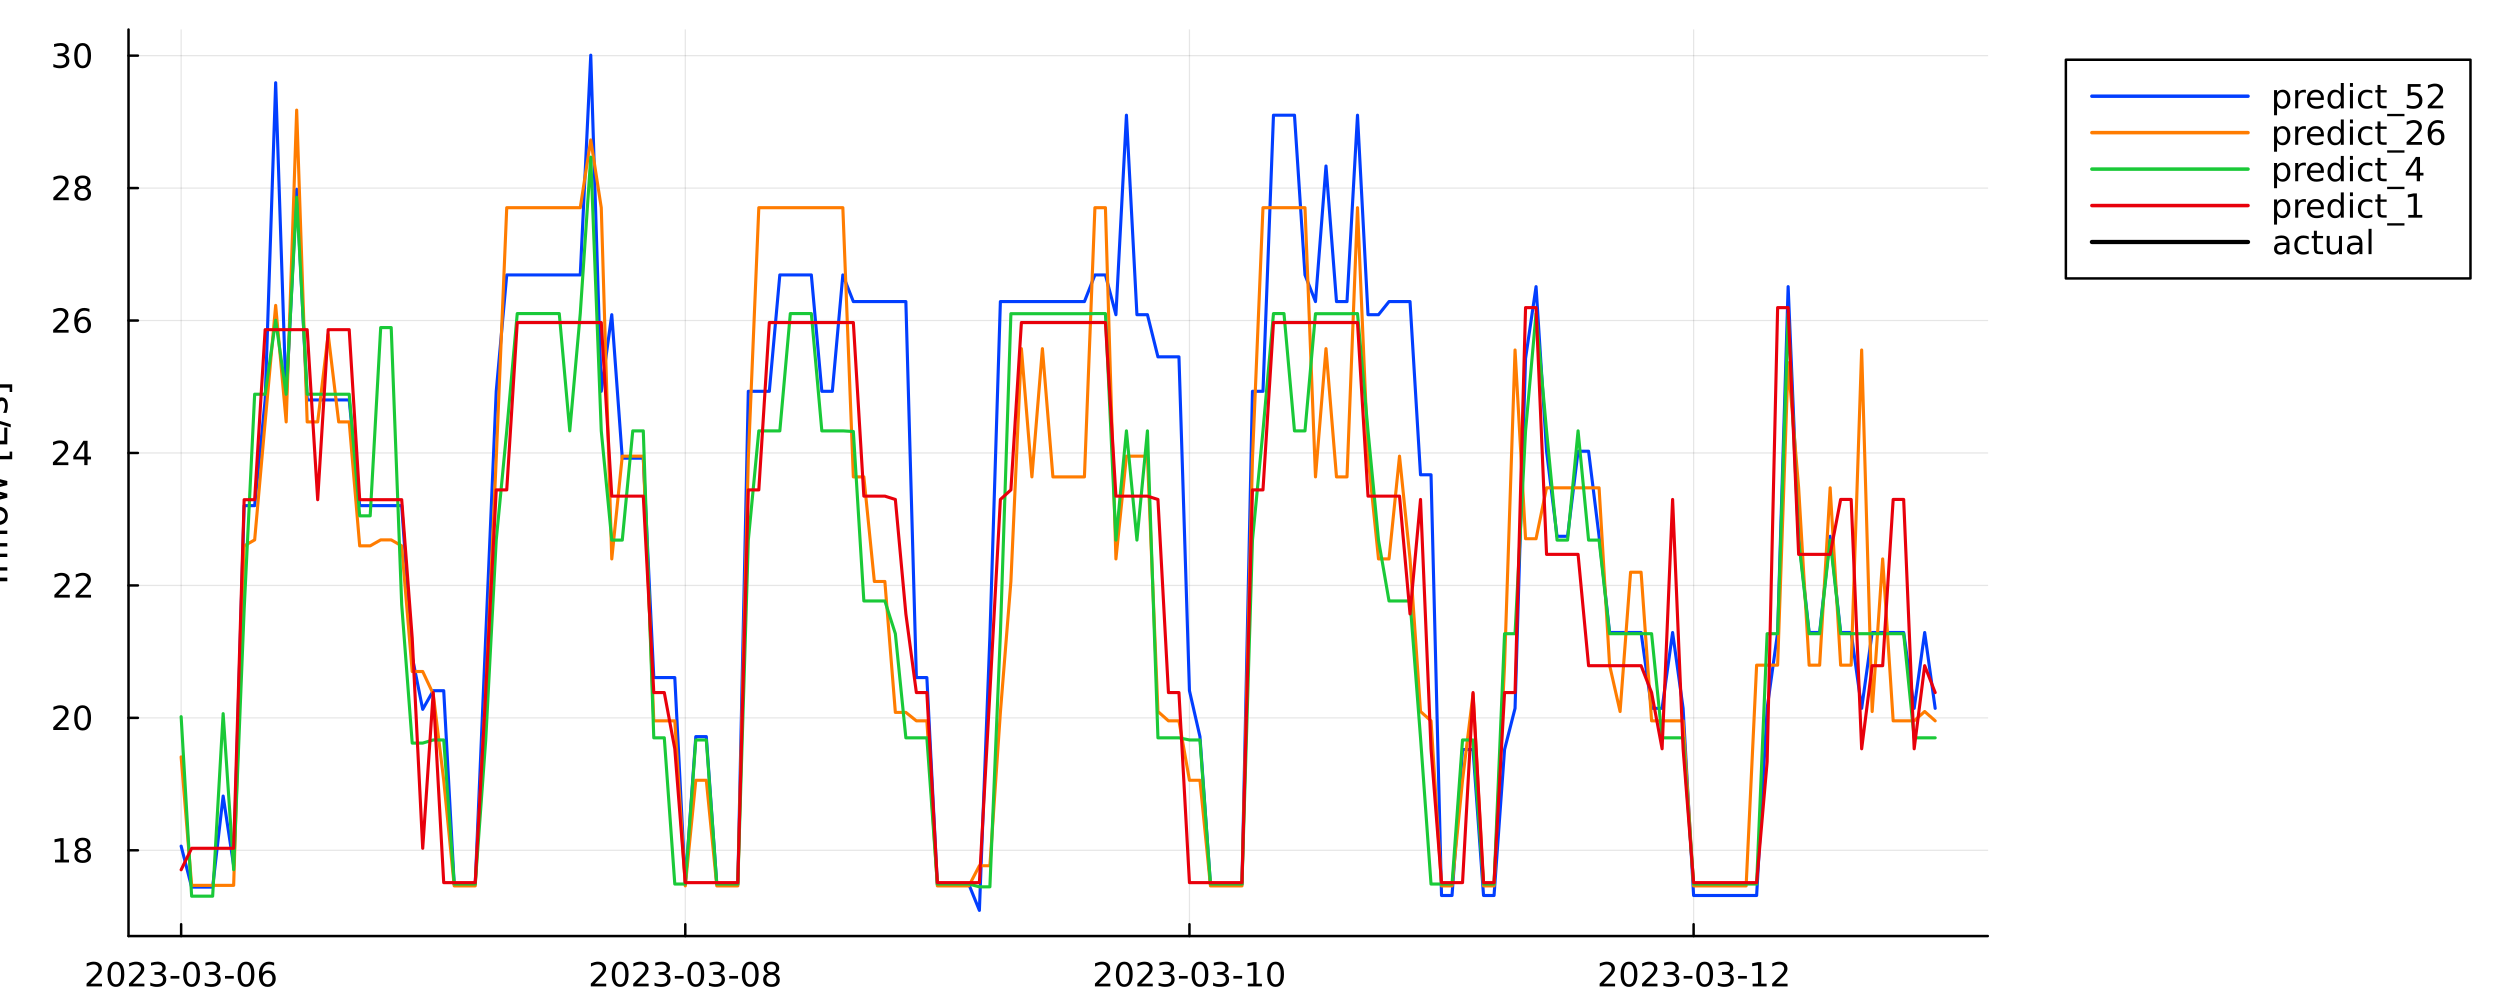 <?xml version="1.0" encoding="utf-8"?>
<svg xmlns="http://www.w3.org/2000/svg" xmlns:xlink="http://www.w3.org/1999/xlink" width="1000" height="400" viewBox="0 0 4000 1600">
<rect x="0" y="0" width="4000" height="1600" fill="#333333" stroke="none"/>
<defs>
  <clipPath id="clip430">
    <rect x="0" y="0" width="4000" height="1600"/>
  </clipPath>
</defs>
<path clip-path="url(#clip430)" d="M0 1600 L4000 1600 L4000 0 L0 0  Z" fill="#ffffff" fill-rule="evenodd" fill-opacity="1"/>
<defs>
  <clipPath id="clip431">
    <rect x="800" y="0" width="2801" height="1600"/>
  </clipPath>
</defs>
<path clip-path="url(#clip430)" d="M205.623 1497.68 L3180.48 1497.68 L3180.48 47.244 L205.623 47.244  Z" fill="#ffffff" fill-rule="evenodd" fill-opacity="1"/>
<defs>
  <clipPath id="clip432">
    <rect x="205" y="47" width="2976" height="1451"/>
  </clipPath>
</defs>
<polyline clip-path="url(#clip432)" style="stroke:#000000; stroke-linecap:round; stroke-linejoin:round; stroke-width:2; stroke-opacity:0.1; fill:none" points="289.818,1497.68 289.818,47.244 "/>
<polyline clip-path="url(#clip432)" style="stroke:#000000; stroke-linecap:round; stroke-linejoin:round; stroke-width:2; stroke-opacity:0.1; fill:none" points="1096.47,1497.68 1096.47,47.244 "/>
<polyline clip-path="url(#clip432)" style="stroke:#000000; stroke-linecap:round; stroke-linejoin:round; stroke-width:2; stroke-opacity:0.1; fill:none" points="1903.12,1497.68 1903.12,47.244 "/>
<polyline clip-path="url(#clip432)" style="stroke:#000000; stroke-linecap:round; stroke-linejoin:round; stroke-width:2; stroke-opacity:0.1; fill:none" points="2709.77,1497.68 2709.77,47.244 "/>
<polyline clip-path="url(#clip430)" style="stroke:#000000; stroke-linecap:round; stroke-linejoin:round; stroke-width:4; stroke-opacity:1; fill:none" points="205.623,1497.68 3180.48,1497.68 "/>
<polyline clip-path="url(#clip430)" style="stroke:#000000; stroke-linecap:round; stroke-linejoin:round; stroke-width:4; stroke-opacity:1; fill:none" points="289.818,1497.68 289.818,1478.78 "/>
<polyline clip-path="url(#clip430)" style="stroke:#000000; stroke-linecap:round; stroke-linejoin:round; stroke-width:4; stroke-opacity:1; fill:none" points="1096.47,1497.68 1096.47,1478.78 "/>
<polyline clip-path="url(#clip430)" style="stroke:#000000; stroke-linecap:round; stroke-linejoin:round; stroke-width:4; stroke-opacity:1; fill:none" points="1903.12,1497.68 1903.12,1478.78 "/>
<polyline clip-path="url(#clip430)" style="stroke:#000000; stroke-linecap:round; stroke-linejoin:round; stroke-width:4; stroke-opacity:1; fill:none" points="2709.77,1497.68 2709.77,1478.78 "/>
<path clip-path="url(#clip430)" d="M144.805 1573.85 L163.165 1573.85 L163.165 1578.28 L138.477 1578.28 L138.477 1573.85 Q141.472 1570.75 146.628 1565.55 Q151.81 1560.31 153.139 1558.8 Q155.665 1555.96 156.654 1554.01 Q157.67 1552.03 157.67 1550.13 Q157.67 1547.03 155.482 1545.08 Q153.321 1543.12 149.831 1543.12 Q147.357 1543.12 144.597 1543.98 Q141.863 1544.84 138.738 1546.59 L138.738 1541.27 Q141.915 1540 144.675 1539.35 Q147.435 1538.7 149.727 1538.7 Q155.769 1538.7 159.362 1541.72 Q162.956 1544.74 162.956 1549.79 Q162.956 1552.19 162.045 1554.35 Q161.159 1556.48 158.79 1559.4 Q158.139 1560.15 154.649 1563.77 Q151.159 1567.37 144.805 1573.85 Z" fill="#000000" fill-rule="nonzero" fill-opacity="1" /><path clip-path="url(#clip430)" d="M185.456 1542.86 Q181.394 1542.86 179.336 1546.87 Q177.305 1550.86 177.305 1558.88 Q177.305 1566.87 179.336 1570.88 Q181.394 1574.87 185.456 1574.87 Q189.545 1574.87 191.576 1570.88 Q193.633 1566.87 193.633 1558.88 Q193.633 1550.86 191.576 1546.87 Q189.545 1542.86 185.456 1542.86 M185.456 1538.7 Q191.993 1538.7 195.43 1543.88 Q198.894 1549.04 198.894 1558.88 Q198.894 1568.7 195.43 1573.88 Q191.993 1579.04 185.456 1579.04 Q178.92 1579.04 175.456 1573.88 Q172.019 1568.7 172.019 1558.88 Q172.019 1549.04 175.456 1543.88 Q178.92 1538.7 185.456 1538.7 Z" fill="#000000" fill-rule="nonzero" fill-opacity="1" /><path clip-path="url(#clip430)" d="M212.67 1573.85 L231.029 1573.85 L231.029 1578.28 L206.341 1578.28 L206.341 1573.85 Q209.336 1570.75 214.492 1565.55 Q219.675 1560.31 221.003 1558.8 Q223.529 1555.96 224.518 1554.01 Q225.534 1552.03 225.534 1550.13 Q225.534 1547.03 223.347 1545.08 Q221.185 1543.12 217.696 1543.12 Q215.222 1543.12 212.461 1543.98 Q209.727 1544.84 206.602 1546.59 L206.602 1541.27 Q209.779 1540 212.539 1539.35 Q215.3 1538.7 217.591 1538.7 Q223.633 1538.7 227.227 1541.72 Q230.82 1544.74 230.82 1549.79 Q230.82 1552.19 229.909 1554.35 Q229.024 1556.48 226.654 1559.4 Q226.003 1560.15 222.513 1563.77 Q219.024 1567.37 212.67 1573.85 Z" fill="#000000" fill-rule="nonzero" fill-opacity="1" /><path clip-path="url(#clip430)" d="M258.008 1557.32 Q261.784 1558.12 263.893 1560.68 Q266.029 1563.23 266.029 1566.98 Q266.029 1572.73 262.07 1575.88 Q258.112 1579.04 250.82 1579.04 Q248.372 1579.04 245.768 1578.54 Q243.19 1578.07 240.43 1577.11 L240.43 1572.03 Q242.617 1573.31 245.221 1573.96 Q247.826 1574.61 250.664 1574.61 Q255.612 1574.61 258.19 1572.65 Q260.794 1570.7 260.794 1566.98 Q260.794 1563.54 258.372 1561.61 Q255.977 1559.66 251.68 1559.66 L247.148 1559.66 L247.148 1555.34 L251.888 1555.34 Q255.768 1555.34 257.826 1553.8 Q259.883 1552.24 259.883 1549.32 Q259.883 1546.33 257.747 1544.74 Q255.638 1543.12 251.68 1543.12 Q249.518 1543.12 247.044 1543.59 Q244.57 1544.06 241.602 1545.05 L241.602 1540.36 Q244.596 1539.53 247.201 1539.11 Q249.831 1538.7 252.148 1538.7 Q258.138 1538.7 261.628 1541.43 Q265.117 1544.14 265.117 1548.77 Q265.117 1552 263.268 1554.24 Q261.419 1556.46 258.008 1557.32 Z" fill="#000000" fill-rule="nonzero" fill-opacity="1" /><path clip-path="url(#clip430)" d="M272.904 1561.54 L286.94 1561.54 L286.94 1565.81 L272.904 1565.81 L272.904 1561.54 Z" fill="#000000" fill-rule="nonzero" fill-opacity="1" /><path clip-path="url(#clip430)" d="M306.497 1542.86 Q302.435 1542.86 300.377 1546.87 Q298.346 1550.86 298.346 1558.88 Q298.346 1566.87 300.377 1570.88 Q302.435 1574.87 306.497 1574.87 Q310.586 1574.87 312.617 1570.88 Q314.674 1566.87 314.674 1558.88 Q314.674 1550.86 312.617 1546.87 Q310.586 1542.86 306.497 1542.86 M306.497 1538.7 Q313.034 1538.7 316.471 1543.88 Q319.935 1549.04 319.935 1558.88 Q319.935 1568.7 316.471 1573.88 Q313.034 1579.04 306.497 1579.04 Q299.961 1579.04 296.497 1573.88 Q293.06 1568.7 293.06 1558.88 Q293.06 1549.04 296.497 1543.88 Q299.961 1538.7 306.497 1538.7 Z" fill="#000000" fill-rule="nonzero" fill-opacity="1" /><path clip-path="url(#clip430)" d="M345.117 1557.32 Q348.893 1558.12 351.002 1560.68 Q353.137 1563.23 353.137 1566.98 Q353.137 1572.73 349.179 1575.88 Q345.221 1579.04 337.929 1579.04 Q335.481 1579.04 332.877 1578.54 Q330.299 1578.07 327.539 1577.11 L327.539 1572.03 Q329.726 1573.31 332.33 1573.96 Q334.934 1574.61 337.773 1574.61 Q342.721 1574.61 345.299 1572.65 Q347.903 1570.7 347.903 1566.98 Q347.903 1563.54 345.481 1561.61 Q343.085 1559.66 338.789 1559.66 L334.257 1559.66 L334.257 1555.34 L338.997 1555.34 Q342.877 1555.34 344.934 1553.8 Q346.992 1552.24 346.992 1549.32 Q346.992 1546.33 344.856 1544.74 Q342.747 1543.12 338.789 1543.12 Q336.627 1543.12 334.153 1543.59 Q331.679 1544.06 328.711 1545.05 L328.711 1540.36 Q331.705 1539.53 334.309 1539.11 Q336.94 1538.7 339.257 1538.7 Q345.247 1538.7 348.736 1541.43 Q352.226 1544.14 352.226 1548.77 Q352.226 1552 350.377 1554.24 Q348.528 1556.46 345.117 1557.32 Z" fill="#000000" fill-rule="nonzero" fill-opacity="1" /><path clip-path="url(#clip430)" d="M360.012 1561.54 L374.049 1561.54 L374.049 1565.81 L360.012 1565.81 L360.012 1561.54 Z" fill="#000000" fill-rule="nonzero" fill-opacity="1" /><path clip-path="url(#clip430)" d="M393.606 1542.86 Q389.544 1542.86 387.486 1546.87 Q385.455 1550.86 385.455 1558.88 Q385.455 1566.87 387.486 1570.88 Q389.544 1574.87 393.606 1574.87 Q397.695 1574.87 399.726 1570.88 Q401.783 1566.87 401.783 1558.88 Q401.783 1550.86 399.726 1546.87 Q397.695 1542.86 393.606 1542.86 M393.606 1538.7 Q400.142 1538.7 403.58 1543.88 Q407.043 1549.04 407.043 1558.88 Q407.043 1568.7 403.58 1573.88 Q400.142 1579.04 393.606 1579.04 Q387.07 1579.04 383.606 1573.88 Q380.169 1568.7 380.169 1558.88 Q380.169 1549.04 383.606 1543.88 Q387.07 1538.7 393.606 1538.7 Z" fill="#000000" fill-rule="nonzero" fill-opacity="1" /><path clip-path="url(#clip430)" d="M428.189 1556.74 Q424.648 1556.74 422.564 1559.17 Q420.507 1561.59 420.507 1565.81 Q420.507 1570 422.564 1572.45 Q424.648 1574.87 428.189 1574.87 Q431.731 1574.87 433.788 1572.45 Q435.871 1570 435.871 1565.81 Q435.871 1561.59 433.788 1559.17 Q431.731 1556.74 428.189 1556.74 M438.632 1540.26 L438.632 1545.05 Q436.653 1544.11 434.621 1543.62 Q432.616 1543.12 430.637 1543.12 Q425.429 1543.12 422.668 1546.64 Q419.934 1550.16 419.543 1557.26 Q421.08 1555 423.398 1553.8 Q425.715 1552.58 428.502 1552.58 Q434.361 1552.58 437.746 1556.14 Q441.158 1559.69 441.158 1565.81 Q441.158 1571.8 437.616 1575.42 Q434.075 1579.04 428.189 1579.04 Q421.444 1579.04 417.877 1573.88 Q414.309 1568.7 414.309 1558.88 Q414.309 1549.66 418.684 1544.19 Q423.059 1538.7 430.429 1538.7 Q432.408 1538.7 434.413 1539.09 Q436.444 1539.48 438.632 1540.26 Z" fill="#000000" fill-rule="nonzero" fill-opacity="1" /><path clip-path="url(#clip430)" d="M951.599 1573.85 L969.958 1573.85 L969.958 1578.28 L945.271 1578.28 L945.271 1573.85 Q948.266 1570.75 953.422 1565.55 Q958.604 1560.31 959.932 1558.8 Q962.458 1555.96 963.448 1554.01 Q964.464 1552.03 964.464 1550.13 Q964.464 1547.03 962.276 1545.08 Q960.115 1543.12 956.625 1543.12 Q954.151 1543.12 951.391 1543.98 Q948.656 1544.84 945.531 1546.59 L945.531 1541.27 Q948.708 1540 951.469 1539.35 Q954.229 1538.7 956.521 1538.7 Q962.563 1538.7 966.156 1541.72 Q969.75 1544.74 969.75 1549.79 Q969.75 1552.19 968.839 1554.35 Q967.953 1556.48 965.583 1559.4 Q964.932 1560.15 961.443 1563.77 Q957.953 1567.37 951.599 1573.85 Z" fill="#000000" fill-rule="nonzero" fill-opacity="1" /><path clip-path="url(#clip430)" d="M992.25 1542.86 Q988.187 1542.86 986.13 1546.87 Q984.099 1550.86 984.099 1558.88 Q984.099 1566.87 986.13 1570.88 Q988.187 1574.87 992.25 1574.87 Q996.338 1574.87 998.37 1570.88 Q1000.43 1566.87 1000.43 1558.88 Q1000.43 1550.86 998.37 1546.87 Q996.338 1542.86 992.25 1542.86 M992.25 1538.7 Q998.786 1538.7 1002.22 1543.88 Q1005.69 1549.04 1005.69 1558.88 Q1005.69 1568.7 1002.22 1573.88 Q998.786 1579.04 992.25 1579.04 Q985.713 1579.04 982.25 1573.88 Q978.812 1568.7 978.812 1558.88 Q978.812 1549.04 982.25 1543.88 Q985.713 1538.7 992.25 1538.7 Z" fill="#000000" fill-rule="nonzero" fill-opacity="1" /><path clip-path="url(#clip430)" d="M1019.46 1573.85 L1037.82 1573.85 L1037.82 1578.28 L1013.14 1578.28 L1013.14 1573.85 Q1016.13 1570.75 1021.29 1565.55 Q1026.47 1560.31 1027.8 1558.8 Q1030.32 1555.96 1031.31 1554.01 Q1032.33 1552.03 1032.33 1550.13 Q1032.33 1547.03 1030.14 1545.08 Q1027.98 1543.12 1024.49 1543.12 Q1022.02 1543.12 1019.25 1543.98 Q1016.52 1544.84 1013.4 1546.59 L1013.4 1541.27 Q1016.57 1540 1019.33 1539.35 Q1022.09 1538.7 1024.39 1538.7 Q1030.43 1538.7 1034.02 1541.72 Q1037.61 1544.74 1037.61 1549.79 Q1037.61 1552.19 1036.7 1554.35 Q1035.82 1556.48 1033.45 1559.4 Q1032.8 1560.15 1029.31 1563.77 Q1025.82 1567.37 1019.46 1573.85 Z" fill="#000000" fill-rule="nonzero" fill-opacity="1" /><path clip-path="url(#clip430)" d="M1064.8 1557.32 Q1068.58 1558.12 1070.69 1560.68 Q1072.82 1563.23 1072.82 1566.98 Q1072.82 1572.73 1068.86 1575.88 Q1064.91 1579.04 1057.61 1579.04 Q1055.17 1579.04 1052.56 1578.54 Q1049.98 1578.07 1047.22 1577.11 L1047.22 1572.03 Q1049.41 1573.31 1052.02 1573.96 Q1054.62 1574.61 1057.46 1574.61 Q1062.41 1574.61 1064.98 1572.65 Q1067.59 1570.7 1067.59 1566.98 Q1067.59 1563.54 1065.17 1561.61 Q1062.77 1559.66 1058.47 1559.66 L1053.94 1559.66 L1053.94 1555.34 L1058.68 1555.34 Q1062.56 1555.34 1064.62 1553.8 Q1066.68 1552.24 1066.68 1549.32 Q1066.68 1546.33 1064.54 1544.74 Q1062.43 1543.12 1058.47 1543.12 Q1056.31 1543.12 1053.84 1543.59 Q1051.36 1544.06 1048.4 1545.05 L1048.4 1540.36 Q1051.39 1539.53 1053.99 1539.11 Q1056.62 1538.7 1058.94 1538.7 Q1064.93 1538.7 1068.42 1541.43 Q1071.91 1544.14 1071.91 1548.77 Q1071.91 1552 1070.06 1554.24 Q1068.21 1556.46 1064.8 1557.32 Z" fill="#000000" fill-rule="nonzero" fill-opacity="1" /><path clip-path="url(#clip430)" d="M1079.7 1561.54 L1093.73 1561.54 L1093.73 1565.81 L1079.7 1565.81 L1079.7 1561.54 Z" fill="#000000" fill-rule="nonzero" fill-opacity="1" /><path clip-path="url(#clip430)" d="M1113.29 1542.86 Q1109.23 1542.86 1107.17 1546.87 Q1105.14 1550.86 1105.14 1558.88 Q1105.14 1566.87 1107.17 1570.88 Q1109.23 1574.87 1113.29 1574.87 Q1117.38 1574.87 1119.41 1570.88 Q1121.47 1566.87 1121.47 1558.88 Q1121.47 1550.86 1119.41 1546.87 Q1117.38 1542.86 1113.29 1542.86 M1113.29 1538.7 Q1119.83 1538.7 1123.26 1543.88 Q1126.73 1549.04 1126.73 1558.88 Q1126.73 1568.7 1123.26 1573.88 Q1119.83 1579.04 1113.29 1579.04 Q1106.75 1579.04 1103.29 1573.88 Q1099.85 1568.7 1099.85 1558.88 Q1099.85 1549.04 1103.29 1543.88 Q1106.75 1538.7 1113.29 1538.7 Z" fill="#000000" fill-rule="nonzero" fill-opacity="1" /><path clip-path="url(#clip430)" d="M1151.91 1557.32 Q1155.69 1558.12 1157.8 1560.68 Q1159.93 1563.23 1159.93 1566.98 Q1159.93 1572.73 1155.97 1575.88 Q1152.01 1579.04 1144.72 1579.04 Q1142.28 1579.04 1139.67 1578.54 Q1137.09 1578.07 1134.33 1577.11 L1134.33 1572.03 Q1136.52 1573.31 1139.12 1573.96 Q1141.73 1574.61 1144.57 1574.61 Q1149.51 1574.61 1152.09 1572.65 Q1154.7 1570.7 1154.7 1566.98 Q1154.7 1563.54 1152.28 1561.61 Q1149.88 1559.66 1145.58 1559.66 L1141.05 1559.66 L1141.05 1555.34 L1145.79 1555.34 Q1149.67 1555.34 1151.73 1553.8 Q1153.79 1552.24 1153.79 1549.32 Q1153.79 1546.33 1151.65 1544.74 Q1149.54 1543.12 1145.58 1543.12 Q1143.42 1543.12 1140.95 1543.59 Q1138.47 1544.06 1135.5 1545.05 L1135.5 1540.36 Q1138.5 1539.53 1141.1 1539.11 Q1143.73 1538.7 1146.05 1538.7 Q1152.04 1538.7 1155.53 1541.43 Q1159.02 1544.14 1159.02 1548.77 Q1159.02 1552 1157.17 1554.24 Q1155.32 1556.46 1151.91 1557.32 Z" fill="#000000" fill-rule="nonzero" fill-opacity="1" /><path clip-path="url(#clip430)" d="M1166.81 1561.54 L1180.84 1561.54 L1180.84 1565.81 L1166.81 1565.81 L1166.81 1561.54 Z" fill="#000000" fill-rule="nonzero" fill-opacity="1" /><path clip-path="url(#clip430)" d="M1200.4 1542.86 Q1196.34 1542.86 1194.28 1546.87 Q1192.25 1550.86 1192.25 1558.88 Q1192.25 1566.87 1194.28 1570.88 Q1196.34 1574.87 1200.4 1574.87 Q1204.49 1574.87 1206.52 1570.88 Q1208.58 1566.87 1208.58 1558.88 Q1208.58 1550.86 1206.52 1546.87 Q1204.49 1542.86 1200.4 1542.86 M1200.4 1538.7 Q1206.94 1538.7 1210.37 1543.88 Q1213.84 1549.04 1213.84 1558.88 Q1213.84 1568.7 1210.37 1573.88 Q1206.94 1579.04 1200.4 1579.04 Q1193.86 1579.04 1190.4 1573.88 Q1186.96 1568.7 1186.96 1558.88 Q1186.96 1549.04 1190.4 1543.88 Q1193.86 1538.7 1200.4 1538.7 Z" fill="#000000" fill-rule="nonzero" fill-opacity="1" /><path clip-path="url(#clip430)" d="M1234.33 1559.82 Q1230.58 1559.82 1228.42 1561.82 Q1226.29 1563.83 1226.29 1567.34 Q1226.29 1570.86 1228.42 1572.86 Q1230.58 1574.87 1234.33 1574.87 Q1238.08 1574.87 1240.24 1572.86 Q1242.4 1570.83 1242.4 1567.34 Q1242.4 1563.83 1240.24 1561.82 Q1238.11 1559.82 1234.33 1559.82 M1229.07 1557.58 Q1225.69 1556.74 1223.79 1554.43 Q1221.91 1552.11 1221.91 1548.77 Q1221.91 1544.11 1225.22 1541.41 Q1228.55 1538.7 1234.33 1538.7 Q1240.14 1538.7 1243.45 1541.41 Q1246.75 1544.11 1246.75 1548.77 Q1246.75 1552.11 1244.85 1554.43 Q1242.98 1556.74 1239.62 1557.58 Q1243.42 1558.46 1245.53 1561.04 Q1247.67 1563.62 1247.67 1567.34 Q1247.67 1572.99 1244.2 1576.01 Q1240.76 1579.04 1234.33 1579.04 Q1227.9 1579.04 1224.44 1576.01 Q1221 1572.99 1221 1567.34 Q1221 1563.62 1223.13 1561.04 Q1225.27 1558.46 1229.07 1557.58 M1227.14 1549.27 Q1227.14 1552.29 1229.02 1553.98 Q1230.92 1555.68 1234.33 1555.68 Q1237.72 1555.68 1239.62 1553.98 Q1241.55 1552.29 1241.55 1549.27 Q1241.55 1546.25 1239.62 1544.56 Q1237.72 1542.86 1234.33 1542.86 Q1230.92 1542.86 1229.02 1544.56 Q1227.14 1546.25 1227.14 1549.27 Z" fill="#000000" fill-rule="nonzero" fill-opacity="1" /><path clip-path="url(#clip430)" d="M1758.2 1573.85 L1776.56 1573.85 L1776.56 1578.28 L1751.87 1578.28 L1751.87 1573.85 Q1754.86 1570.75 1760.02 1565.55 Q1765.2 1560.31 1766.53 1558.8 Q1769.06 1555.96 1770.05 1554.01 Q1771.06 1552.03 1771.06 1550.13 Q1771.06 1547.03 1768.87 1545.08 Q1766.71 1543.12 1763.22 1543.12 Q1760.75 1543.12 1757.99 1543.98 Q1755.25 1544.84 1752.13 1546.59 L1752.13 1541.27 Q1755.31 1540 1758.07 1539.35 Q1760.83 1538.7 1763.12 1538.7 Q1769.16 1538.7 1772.75 1541.72 Q1776.35 1544.74 1776.35 1549.79 Q1776.35 1552.19 1775.44 1554.35 Q1774.55 1556.48 1772.18 1559.4 Q1771.53 1560.15 1768.04 1563.77 Q1764.55 1567.37 1758.2 1573.85 Z" fill="#000000" fill-rule="nonzero" fill-opacity="1" /><path clip-path="url(#clip430)" d="M1798.85 1542.86 Q1794.79 1542.86 1792.73 1546.87 Q1790.7 1550.86 1790.7 1558.88 Q1790.7 1566.87 1792.73 1570.88 Q1794.79 1574.87 1798.85 1574.87 Q1802.94 1574.87 1804.97 1570.88 Q1807.03 1566.87 1807.03 1558.88 Q1807.03 1550.86 1804.97 1546.87 Q1802.94 1542.86 1798.85 1542.86 M1798.85 1538.7 Q1805.38 1538.7 1808.82 1543.88 Q1812.29 1549.04 1812.29 1558.88 Q1812.29 1568.7 1808.82 1573.88 Q1805.38 1579.04 1798.85 1579.04 Q1792.31 1579.04 1788.85 1573.88 Q1785.41 1568.7 1785.41 1558.88 Q1785.41 1549.04 1788.85 1543.88 Q1792.31 1538.7 1798.85 1538.7 Z" fill="#000000" fill-rule="nonzero" fill-opacity="1" /><path clip-path="url(#clip430)" d="M1826.06 1573.85 L1844.42 1573.85 L1844.42 1578.28 L1819.73 1578.28 L1819.73 1573.85 Q1822.73 1570.75 1827.88 1565.55 Q1833.07 1560.31 1834.4 1558.8 Q1836.92 1555.96 1837.91 1554.01 Q1838.93 1552.03 1838.93 1550.13 Q1838.93 1547.03 1836.74 1545.08 Q1834.58 1543.12 1831.09 1543.12 Q1828.61 1543.12 1825.85 1543.98 Q1823.12 1544.84 1819.99 1546.59 L1819.99 1541.27 Q1823.17 1540 1825.93 1539.35 Q1828.69 1538.7 1830.98 1538.7 Q1837.03 1538.7 1840.62 1541.72 Q1844.21 1544.74 1844.21 1549.79 Q1844.21 1552.19 1843.3 1554.35 Q1842.42 1556.48 1840.05 1559.4 Q1839.4 1560.15 1835.91 1563.77 Q1832.42 1567.37 1826.06 1573.85 Z" fill="#000000" fill-rule="nonzero" fill-opacity="1" /><path clip-path="url(#clip430)" d="M1871.4 1557.32 Q1875.18 1558.12 1877.29 1560.68 Q1879.42 1563.23 1879.42 1566.98 Q1879.42 1572.73 1875.46 1575.88 Q1871.5 1579.04 1864.21 1579.04 Q1861.76 1579.04 1859.16 1578.54 Q1856.58 1578.07 1853.82 1577.11 L1853.82 1572.03 Q1856.01 1573.31 1858.61 1573.96 Q1861.22 1574.61 1864.06 1574.61 Q1869 1574.61 1871.58 1572.65 Q1874.19 1570.7 1874.19 1566.98 Q1874.19 1563.54 1871.76 1561.61 Q1869.37 1559.66 1865.07 1559.66 L1860.54 1559.66 L1860.54 1555.34 L1865.28 1555.34 Q1869.16 1555.34 1871.22 1553.8 Q1873.28 1552.24 1873.28 1549.32 Q1873.28 1546.33 1871.14 1544.74 Q1869.03 1543.12 1865.07 1543.12 Q1862.91 1543.12 1860.44 1543.59 Q1857.96 1544.06 1854.99 1545.05 L1854.99 1540.36 Q1857.99 1539.53 1860.59 1539.11 Q1863.22 1538.7 1865.54 1538.7 Q1871.53 1538.7 1875.02 1541.43 Q1878.51 1544.14 1878.51 1548.77 Q1878.51 1552 1876.66 1554.24 Q1874.81 1556.46 1871.4 1557.32 Z" fill="#000000" fill-rule="nonzero" fill-opacity="1" /><path clip-path="url(#clip430)" d="M1886.3 1561.54 L1900.33 1561.54 L1900.33 1565.81 L1886.3 1565.81 L1886.3 1561.54 Z" fill="#000000" fill-rule="nonzero" fill-opacity="1" /><path clip-path="url(#clip430)" d="M1919.89 1542.86 Q1915.83 1542.86 1913.77 1546.87 Q1911.74 1550.86 1911.74 1558.88 Q1911.74 1566.87 1913.77 1570.88 Q1915.83 1574.87 1919.89 1574.87 Q1923.98 1574.87 1926.01 1570.88 Q1928.07 1566.87 1928.07 1558.88 Q1928.07 1550.86 1926.01 1546.87 Q1923.98 1542.86 1919.89 1542.86 M1919.89 1538.7 Q1926.43 1538.7 1929.86 1543.88 Q1933.33 1549.04 1933.33 1558.88 Q1933.33 1568.7 1929.86 1573.88 Q1926.43 1579.04 1919.89 1579.04 Q1913.35 1579.04 1909.89 1573.88 Q1906.45 1568.7 1906.45 1558.88 Q1906.45 1549.04 1909.89 1543.88 Q1913.35 1538.7 1919.89 1538.7 Z" fill="#000000" fill-rule="nonzero" fill-opacity="1" /><path clip-path="url(#clip430)" d="M1958.51 1557.32 Q1962.29 1558.12 1964.39 1560.68 Q1966.53 1563.23 1966.53 1566.98 Q1966.53 1572.73 1962.57 1575.88 Q1958.61 1579.04 1951.32 1579.04 Q1948.87 1579.04 1946.27 1578.54 Q1943.69 1578.07 1940.93 1577.11 L1940.93 1572.03 Q1943.12 1573.31 1945.72 1573.96 Q1948.33 1574.61 1951.17 1574.61 Q1956.11 1574.61 1958.69 1572.65 Q1961.3 1570.7 1961.3 1566.98 Q1961.3 1563.54 1958.87 1561.61 Q1956.48 1559.66 1952.18 1559.66 L1947.65 1559.66 L1947.65 1555.34 L1952.39 1555.34 Q1956.27 1555.34 1958.33 1553.8 Q1960.38 1552.24 1960.38 1549.32 Q1960.38 1546.33 1958.25 1544.74 Q1956.14 1543.12 1952.18 1543.12 Q1950.02 1543.12 1947.55 1543.59 Q1945.07 1544.06 1942.1 1545.05 L1942.1 1540.36 Q1945.1 1539.53 1947.7 1539.11 Q1950.33 1538.7 1952.65 1538.7 Q1958.64 1538.7 1962.13 1541.43 Q1965.62 1544.14 1965.62 1548.77 Q1965.62 1552 1963.77 1554.24 Q1961.92 1556.46 1958.51 1557.32 Z" fill="#000000" fill-rule="nonzero" fill-opacity="1" /><path clip-path="url(#clip430)" d="M1973.4 1561.54 L1987.44 1561.54 L1987.44 1565.81 L1973.4 1565.81 L1973.4 1561.54 Z" fill="#000000" fill-rule="nonzero" fill-opacity="1" /><path clip-path="url(#clip430)" d="M1996.66 1573.85 L2005.25 1573.85 L2005.25 1544.19 L1995.9 1546.07 L1995.9 1541.27 L2005.2 1539.4 L2010.46 1539.4 L2010.46 1573.85 L2019.06 1573.85 L2019.06 1578.28 L1996.66 1578.28 L1996.66 1573.85 Z" fill="#000000" fill-rule="nonzero" fill-opacity="1" /><path clip-path="url(#clip430)" d="M2040.93 1542.86 Q2036.87 1542.86 2034.81 1546.87 Q2032.78 1550.86 2032.78 1558.88 Q2032.78 1566.87 2034.81 1570.88 Q2036.87 1574.87 2040.93 1574.87 Q2045.02 1574.87 2047.05 1570.88 Q2049.11 1566.87 2049.11 1558.88 Q2049.11 1550.86 2047.05 1546.87 Q2045.02 1542.86 2040.93 1542.86 M2040.93 1538.7 Q2047.47 1538.7 2050.9 1543.88 Q2054.37 1549.04 2054.37 1558.88 Q2054.37 1568.7 2050.9 1573.88 Q2047.47 1579.04 2040.93 1579.04 Q2034.39 1579.04 2030.93 1573.88 Q2027.49 1568.7 2027.49 1558.88 Q2027.49 1549.04 2030.93 1543.88 Q2034.39 1538.7 2040.93 1538.7 Z" fill="#000000" fill-rule="nonzero" fill-opacity="1" /><path clip-path="url(#clip430)" d="M2565.75 1573.85 L2584.11 1573.85 L2584.11 1578.28 L2559.42 1578.28 L2559.42 1573.85 Q2562.41 1570.75 2567.57 1565.55 Q2572.75 1560.31 2574.08 1558.8 Q2576.61 1555.96 2577.6 1554.01 Q2578.61 1552.03 2578.61 1550.13 Q2578.61 1547.03 2576.42 1545.08 Q2574.26 1543.12 2570.77 1543.12 Q2568.3 1543.12 2565.54 1543.98 Q2562.8 1544.84 2559.68 1546.59 L2559.68 1541.27 Q2562.86 1540 2565.62 1539.35 Q2568.38 1538.7 2570.67 1538.7 Q2576.71 1538.7 2580.3 1541.72 Q2583.9 1544.74 2583.9 1549.79 Q2583.9 1552.19 2582.99 1554.35 Q2582.1 1556.48 2579.73 1559.4 Q2579.08 1560.15 2575.59 1563.77 Q2572.1 1567.37 2565.75 1573.85 Z" fill="#000000" fill-rule="nonzero" fill-opacity="1" /><path clip-path="url(#clip430)" d="M2606.4 1542.86 Q2602.33 1542.86 2600.28 1546.87 Q2598.25 1550.86 2598.25 1558.88 Q2598.25 1566.87 2600.28 1570.88 Q2602.33 1574.87 2606.4 1574.87 Q2610.49 1574.87 2612.52 1570.88 Q2614.57 1566.87 2614.57 1558.88 Q2614.57 1550.86 2612.52 1546.87 Q2610.49 1542.86 2606.4 1542.86 M2606.4 1538.7 Q2612.93 1538.7 2616.37 1543.88 Q2619.83 1549.04 2619.83 1558.88 Q2619.83 1568.7 2616.37 1573.88 Q2612.93 1579.04 2606.4 1579.04 Q2599.86 1579.04 2596.4 1573.88 Q2592.96 1568.7 2592.96 1558.88 Q2592.96 1549.04 2596.4 1543.88 Q2599.86 1538.7 2606.4 1538.7 Z" fill="#000000" fill-rule="nonzero" fill-opacity="1" /><path clip-path="url(#clip430)" d="M2633.61 1573.85 L2651.97 1573.85 L2651.97 1578.28 L2627.28 1578.28 L2627.28 1573.85 Q2630.28 1570.75 2635.43 1565.55 Q2640.62 1560.31 2641.94 1558.8 Q2644.47 1555.96 2645.46 1554.01 Q2646.48 1552.03 2646.48 1550.13 Q2646.48 1547.03 2644.29 1545.08 Q2642.13 1543.12 2638.64 1543.12 Q2636.16 1543.12 2633.4 1543.98 Q2630.67 1544.84 2627.54 1546.59 L2627.54 1541.27 Q2630.72 1540 2633.48 1539.35 Q2636.24 1538.7 2638.53 1538.7 Q2644.57 1538.7 2648.17 1541.72 Q2651.76 1544.74 2651.76 1549.79 Q2651.76 1552.19 2650.85 1554.35 Q2649.96 1556.48 2647.6 1559.4 Q2646.94 1560.15 2643.45 1563.77 Q2639.96 1567.37 2633.61 1573.85 Z" fill="#000000" fill-rule="nonzero" fill-opacity="1" /><path clip-path="url(#clip430)" d="M2678.95 1557.32 Q2682.73 1558.12 2684.83 1560.68 Q2686.97 1563.23 2686.97 1566.98 Q2686.97 1572.73 2683.01 1575.88 Q2679.05 1579.04 2671.76 1579.04 Q2669.31 1579.04 2666.71 1578.54 Q2664.13 1578.07 2661.37 1577.11 L2661.37 1572.03 Q2663.56 1573.31 2666.16 1573.96 Q2668.77 1574.61 2671.61 1574.61 Q2676.55 1574.61 2679.13 1572.65 Q2681.74 1570.7 2681.74 1566.98 Q2681.74 1563.54 2679.31 1561.61 Q2676.92 1559.66 2672.62 1559.66 L2668.09 1559.66 L2668.09 1555.34 L2672.83 1555.34 Q2676.71 1555.34 2678.77 1553.8 Q2680.82 1552.24 2680.82 1549.32 Q2680.82 1546.33 2678.69 1544.74 Q2676.58 1543.12 2672.62 1543.12 Q2670.46 1543.12 2667.99 1543.59 Q2665.51 1544.06 2662.54 1545.05 L2662.54 1540.36 Q2665.54 1539.53 2668.14 1539.11 Q2670.77 1538.7 2673.09 1538.7 Q2679.08 1538.7 2682.57 1541.43 Q2686.06 1544.14 2686.06 1548.77 Q2686.06 1552 2684.21 1554.24 Q2682.36 1556.46 2678.95 1557.32 Z" fill="#000000" fill-rule="nonzero" fill-opacity="1" /><path clip-path="url(#clip430)" d="M2693.84 1561.54 L2707.88 1561.54 L2707.88 1565.81 L2693.84 1565.81 L2693.84 1561.54 Z" fill="#000000" fill-rule="nonzero" fill-opacity="1" /><path clip-path="url(#clip430)" d="M2727.44 1542.86 Q2723.38 1542.86 2721.32 1546.87 Q2719.29 1550.86 2719.29 1558.88 Q2719.29 1566.87 2721.32 1570.88 Q2723.38 1574.87 2727.44 1574.87 Q2731.53 1574.87 2733.56 1570.88 Q2735.62 1566.87 2735.62 1558.88 Q2735.62 1550.86 2733.56 1546.87 Q2731.53 1542.86 2727.44 1542.86 M2727.44 1538.7 Q2733.97 1538.7 2737.41 1543.88 Q2740.88 1549.04 2740.88 1558.88 Q2740.88 1568.7 2737.41 1573.88 Q2733.97 1579.04 2727.44 1579.04 Q2720.9 1579.04 2717.44 1573.88 Q2714 1568.7 2714 1558.88 Q2714 1549.04 2717.44 1543.88 Q2720.9 1538.7 2727.44 1538.7 Z" fill="#000000" fill-rule="nonzero" fill-opacity="1" /><path clip-path="url(#clip430)" d="M2766.06 1557.32 Q2769.83 1558.12 2771.94 1560.68 Q2774.08 1563.23 2774.08 1566.98 Q2774.08 1572.73 2770.12 1575.88 Q2766.16 1579.04 2758.87 1579.04 Q2756.42 1579.04 2753.82 1578.54 Q2751.24 1578.07 2748.48 1577.11 L2748.48 1572.03 Q2750.67 1573.31 2753.27 1573.96 Q2755.88 1574.61 2758.71 1574.61 Q2763.66 1574.61 2766.24 1572.65 Q2768.84 1570.7 2768.84 1566.98 Q2768.84 1563.54 2766.42 1561.61 Q2764.03 1559.66 2759.73 1559.66 L2755.2 1559.66 L2755.2 1555.34 L2759.94 1555.34 Q2763.82 1555.34 2765.88 1553.8 Q2767.93 1552.24 2767.93 1549.32 Q2767.93 1546.33 2765.8 1544.74 Q2763.69 1543.12 2759.73 1543.12 Q2757.57 1543.12 2755.09 1543.59 Q2752.62 1544.06 2749.65 1545.05 L2749.65 1540.36 Q2752.65 1539.53 2755.25 1539.11 Q2757.88 1538.7 2760.2 1538.7 Q2766.19 1538.7 2769.68 1541.43 Q2773.17 1544.14 2773.17 1548.77 Q2773.17 1552 2771.32 1554.24 Q2769.47 1556.46 2766.06 1557.32 Z" fill="#000000" fill-rule="nonzero" fill-opacity="1" /><path clip-path="url(#clip430)" d="M2780.95 1561.54 L2794.99 1561.54 L2794.99 1565.81 L2780.95 1565.81 L2780.95 1561.54 Z" fill="#000000" fill-rule="nonzero" fill-opacity="1" /><path clip-path="url(#clip430)" d="M2804.21 1573.85 L2812.8 1573.85 L2812.8 1544.19 L2803.45 1546.07 L2803.45 1541.27 L2812.75 1539.4 L2818.01 1539.4 L2818.01 1573.85 L2826.6 1573.85 L2826.6 1578.28 L2804.21 1578.28 L2804.21 1573.85 Z" fill="#000000" fill-rule="nonzero" fill-opacity="1" /><path clip-path="url(#clip430)" d="M2841.76 1573.85 L2860.12 1573.85 L2860.12 1578.28 L2835.43 1578.28 L2835.43 1573.85 Q2838.43 1570.75 2843.58 1565.55 Q2848.77 1560.31 2850.09 1558.8 Q2852.62 1555.96 2853.61 1554.01 Q2854.63 1552.03 2854.63 1550.13 Q2854.63 1547.03 2852.44 1545.08 Q2850.28 1543.12 2846.79 1543.12 Q2844.31 1543.12 2841.55 1543.98 Q2838.82 1544.84 2835.69 1546.59 L2835.69 1541.27 Q2838.87 1540 2841.63 1539.35 Q2844.39 1538.7 2846.68 1538.7 Q2852.72 1538.7 2856.32 1541.72 Q2859.91 1544.74 2859.91 1549.79 Q2859.91 1552.19 2859 1554.35 Q2858.11 1556.48 2855.75 1559.4 Q2855.09 1560.15 2851.6 1563.77 Q2848.11 1567.37 2841.76 1573.85 Z" fill="#000000" fill-rule="nonzero" fill-opacity="1" /><polyline clip-path="url(#clip432)" style="stroke:#000000; stroke-linecap:round; stroke-linejoin:round; stroke-width:2; stroke-opacity:0.1; fill:none" points="205.623,1360.5 3180.48,1360.5 "/>
<polyline clip-path="url(#clip432)" style="stroke:#000000; stroke-linecap:round; stroke-linejoin:round; stroke-width:2; stroke-opacity:0.1; fill:none" points="205.623,1148.58 3180.48,1148.58 "/>
<polyline clip-path="url(#clip432)" style="stroke:#000000; stroke-linecap:round; stroke-linejoin:round; stroke-width:2; stroke-opacity:0.1; fill:none" points="205.623,936.67 3180.48,936.67 "/>
<polyline clip-path="url(#clip432)" style="stroke:#000000; stroke-linecap:round; stroke-linejoin:round; stroke-width:2; stroke-opacity:0.1; fill:none" points="205.623,724.756 3180.48,724.756 "/>
<polyline clip-path="url(#clip432)" style="stroke:#000000; stroke-linecap:round; stroke-linejoin:round; stroke-width:2; stroke-opacity:0.1; fill:none" points="205.623,512.842 3180.48,512.842 "/>
<polyline clip-path="url(#clip432)" style="stroke:#000000; stroke-linecap:round; stroke-linejoin:round; stroke-width:2; stroke-opacity:0.1; fill:none" points="205.623,300.929 3180.48,300.929 "/>
<polyline clip-path="url(#clip432)" style="stroke:#000000; stroke-linecap:round; stroke-linejoin:round; stroke-width:2; stroke-opacity:0.1; fill:none" points="205.623,89.015 3180.48,89.015 "/>
<polyline clip-path="url(#clip430)" style="stroke:#000000; stroke-linecap:round; stroke-linejoin:round; stroke-width:4; stroke-opacity:1; fill:none" points="205.623,1497.68 205.623,47.244 "/>
<polyline clip-path="url(#clip430)" style="stroke:#000000; stroke-linecap:round; stroke-linejoin:round; stroke-width:4; stroke-opacity:1; fill:none" points="205.623,1360.5 220.626,1360.5 "/>
<polyline clip-path="url(#clip430)" style="stroke:#000000; stroke-linecap:round; stroke-linejoin:round; stroke-width:4; stroke-opacity:1; fill:none" points="205.623,1148.58 220.626,1148.58 "/>
<polyline clip-path="url(#clip430)" style="stroke:#000000; stroke-linecap:round; stroke-linejoin:round; stroke-width:4; stroke-opacity:1; fill:none" points="205.623,936.67 220.626,936.67 "/>
<polyline clip-path="url(#clip430)" style="stroke:#000000; stroke-linecap:round; stroke-linejoin:round; stroke-width:4; stroke-opacity:1; fill:none" points="205.623,724.756 220.626,724.756 "/>
<polyline clip-path="url(#clip430)" style="stroke:#000000; stroke-linecap:round; stroke-linejoin:round; stroke-width:4; stroke-opacity:1; fill:none" points="205.623,512.842 220.626,512.842 "/>
<polyline clip-path="url(#clip430)" style="stroke:#000000; stroke-linecap:round; stroke-linejoin:round; stroke-width:4; stroke-opacity:1; fill:none" points="205.623,300.929 220.626,300.929 "/>
<polyline clip-path="url(#clip430)" style="stroke:#000000; stroke-linecap:round; stroke-linejoin:round; stroke-width:4; stroke-opacity:1; fill:none" points="205.623,89.015 220.626,89.015 "/>
<path clip-path="url(#clip430)" d="M88.019 1375.51 L96.613 1375.51 L96.613 1345.85 L87.264 1347.72 L87.264 1342.93 L96.561 1341.06 L101.822 1341.06 L101.822 1375.51 L110.415 1375.51 L110.415 1379.94 L88.019 1379.94 L88.019 1375.51 Z" fill="#000000" fill-rule="nonzero" fill-opacity="1" /><path clip-path="url(#clip430)" d="M132.29 1361.47 Q128.54 1361.47 126.379 1363.48 Q124.243 1365.48 124.243 1369 Q124.243 1372.52 126.379 1374.52 Q128.54 1376.53 132.29 1376.53 Q136.04 1376.53 138.202 1374.52 Q140.363 1372.49 140.363 1369 Q140.363 1365.48 138.202 1363.48 Q136.066 1361.47 132.29 1361.47 M127.03 1359.23 Q123.644 1358.4 121.743 1356.08 Q119.868 1353.77 119.868 1350.43 Q119.868 1345.77 123.176 1343.06 Q126.509 1340.35 132.29 1340.35 Q138.097 1340.35 141.405 1343.06 Q144.712 1345.77 144.712 1350.43 Q144.712 1353.77 142.811 1356.08 Q140.936 1358.4 137.577 1359.23 Q141.379 1360.12 143.488 1362.7 Q145.623 1365.28 145.623 1369 Q145.623 1374.65 142.16 1377.67 Q138.722 1380.69 132.29 1380.69 Q125.858 1380.69 122.394 1377.67 Q118.957 1374.65 118.957 1369 Q118.957 1365.28 121.092 1362.7 Q123.228 1360.12 127.03 1359.23 M125.103 1350.93 Q125.103 1353.95 126.978 1355.64 Q128.879 1357.33 132.29 1357.33 Q135.676 1357.33 137.577 1355.64 Q139.504 1353.95 139.504 1350.93 Q139.504 1347.91 137.577 1346.21 Q135.676 1344.52 132.29 1344.52 Q128.879 1344.52 126.978 1346.21 Q125.103 1347.91 125.103 1350.93 Z" fill="#000000" fill-rule="nonzero" fill-opacity="1" /><path clip-path="url(#clip430)" d="M91.535 1163.6 L109.894 1163.6 L109.894 1168.02 L85.207 1168.02 L85.207 1163.6 Q88.202 1160.5 93.358 1155.29 Q98.54 1150.06 99.868 1148.55 Q102.394 1145.71 103.384 1143.75 Q104.4 1141.77 104.4 1139.87 Q104.4 1136.77 102.212 1134.82 Q100.051 1132.87 96.561 1132.87 Q94.087 1132.87 91.327 1133.73 Q88.592 1134.59 85.467 1136.33 L85.467 1131.02 Q88.644 1129.74 91.405 1129.09 Q94.165 1128.44 96.457 1128.44 Q102.499 1128.44 106.092 1131.46 Q109.686 1134.48 109.686 1139.53 Q109.686 1141.93 108.775 1144.09 Q107.889 1146.23 105.519 1149.14 Q104.868 1149.9 101.379 1153.52 Q97.889 1157.11 91.535 1163.6 Z" fill="#000000" fill-rule="nonzero" fill-opacity="1" /><path clip-path="url(#clip430)" d="M132.186 1132.61 Q128.123 1132.61 126.066 1136.62 Q124.035 1140.6 124.035 1148.62 Q124.035 1156.62 126.066 1160.63 Q128.123 1164.61 132.186 1164.61 Q136.274 1164.61 138.306 1160.63 Q140.363 1156.62 140.363 1148.62 Q140.363 1140.6 138.306 1136.62 Q136.274 1132.61 132.186 1132.61 M132.186 1128.44 Q138.722 1128.44 142.16 1133.62 Q145.623 1138.78 145.623 1148.62 Q145.623 1158.44 142.16 1163.62 Q138.722 1168.78 132.186 1168.78 Q125.65 1168.78 122.186 1163.62 Q118.749 1158.44 118.749 1148.62 Q118.749 1138.78 122.186 1133.62 Q125.65 1128.44 132.186 1128.44 Z" fill="#000000" fill-rule="nonzero" fill-opacity="1" /><path clip-path="url(#clip430)" d="M93.332 951.683 L111.691 951.683 L111.691 956.11 L87.004 956.11 L87.004 951.683 Q89.999 948.584 95.155 943.376 Q100.337 938.142 101.665 936.631 Q104.191 933.793 105.181 931.839 Q106.197 929.86 106.197 927.959 Q106.197 924.86 104.009 922.907 Q101.848 920.954 98.358 920.954 Q95.884 920.954 93.124 921.814 Q90.389 922.673 87.264 924.418 L87.264 919.105 Q90.441 917.829 93.202 917.178 Q95.962 916.527 98.254 916.527 Q104.295 916.527 107.889 919.548 Q111.483 922.569 111.483 927.621 Q111.483 930.017 110.571 932.178 Q109.686 934.313 107.316 937.23 Q106.665 937.985 103.176 941.605 Q99.686 945.199 93.332 951.683 Z" fill="#000000" fill-rule="nonzero" fill-opacity="1" /><path clip-path="url(#clip430)" d="M127.264 951.683 L145.623 951.683 L145.623 956.11 L120.936 956.11 L120.936 951.683 Q123.931 948.584 129.087 943.376 Q134.269 938.142 135.597 936.631 Q138.123 933.793 139.113 931.839 Q140.129 929.86 140.129 927.959 Q140.129 924.86 137.941 922.907 Q135.78 920.954 132.29 920.954 Q129.816 920.954 127.056 921.814 Q124.321 922.673 121.196 924.418 L121.196 919.105 Q124.373 917.829 127.134 917.178 Q129.894 916.527 132.186 916.527 Q138.228 916.527 141.821 919.548 Q145.415 922.569 145.415 927.621 Q145.415 930.017 144.504 932.178 Q143.618 934.313 141.248 937.23 Q140.597 937.985 137.108 941.605 Q133.618 945.199 127.264 951.683 Z" fill="#000000" fill-rule="nonzero" fill-opacity="1" /><path clip-path="url(#clip430)" d="M90.988 739.769 L109.348 739.769 L109.348 744.196 L84.66 744.196 L84.66 739.769 Q87.655 736.67 92.811 731.462 Q97.993 726.228 99.322 724.717 Q101.848 721.879 102.837 719.926 Q103.853 717.946 103.853 716.045 Q103.853 712.946 101.665 710.993 Q99.504 709.04 96.014 709.04 Q93.54 709.04 90.78 709.9 Q88.046 710.759 84.921 712.504 L84.921 707.191 Q88.098 705.915 90.858 705.264 Q93.618 704.613 95.91 704.613 Q101.952 704.613 105.545 707.634 Q109.139 710.655 109.139 715.707 Q109.139 718.103 108.228 720.264 Q107.342 722.4 104.973 725.316 Q104.322 726.071 100.832 729.691 Q97.342 733.285 90.988 739.769 Z" fill="#000000" fill-rule="nonzero" fill-opacity="1" /><path clip-path="url(#clip430)" d="M134.842 709.9 L121.561 730.655 L134.842 730.655 L134.842 709.9 M133.462 705.316 L140.077 705.316 L140.077 730.655 L145.623 730.655 L145.623 735.03 L140.077 735.03 L140.077 744.196 L134.842 744.196 L134.842 735.03 L117.29 735.03 L117.29 729.952 L133.462 705.316 Z" fill="#000000" fill-rule="nonzero" fill-opacity="1" /><path clip-path="url(#clip430)" d="M91.353 527.855 L109.712 527.855 L109.712 532.282 L85.025 532.282 L85.025 527.855 Q88.019 524.756 93.176 519.548 Q98.358 514.314 99.686 512.803 Q102.212 509.965 103.202 508.012 Q104.217 506.033 104.217 504.132 Q104.217 501.033 102.03 499.079 Q99.868 497.126 96.379 497.126 Q93.905 497.126 91.144 497.986 Q88.41 498.845 85.285 500.59 L85.285 495.277 Q88.462 494.001 91.223 493.35 Q93.983 492.699 96.275 492.699 Q102.316 492.699 105.91 495.72 Q109.504 498.741 109.504 503.793 Q109.504 506.189 108.592 508.35 Q107.707 510.486 105.337 513.402 Q104.686 514.158 101.197 517.777 Q97.707 521.371 91.353 527.855 Z" fill="#000000" fill-rule="nonzero" fill-opacity="1" /><path clip-path="url(#clip430)" d="M132.655 510.746 Q129.113 510.746 127.03 513.168 Q124.972 515.59 124.972 519.809 Q124.972 524.001 127.03 526.449 Q129.113 528.871 132.655 528.871 Q136.196 528.871 138.254 526.449 Q140.337 524.001 140.337 519.809 Q140.337 515.59 138.254 513.168 Q136.196 510.746 132.655 510.746 M143.097 494.262 L143.097 499.053 Q141.118 498.116 139.087 497.621 Q137.082 497.126 135.103 497.126 Q129.894 497.126 127.134 500.642 Q124.4 504.158 124.009 511.267 Q125.545 509.001 127.863 507.803 Q130.181 506.579 132.967 506.579 Q138.827 506.579 142.212 510.147 Q145.623 513.689 145.623 519.809 Q145.623 525.798 142.082 529.418 Q138.54 533.038 132.655 533.038 Q125.91 533.038 122.342 527.881 Q118.775 522.699 118.775 512.881 Q118.775 503.663 123.15 498.194 Q127.525 492.699 134.894 492.699 Q136.873 492.699 138.879 493.09 Q140.91 493.481 143.097 494.262 Z" fill="#000000" fill-rule="nonzero" fill-opacity="1" /><path clip-path="url(#clip430)" d="M91.639 315.941 L109.999 315.941 L109.999 320.369 L85.311 320.369 L85.311 315.941 Q88.306 312.843 93.462 307.634 Q98.644 302.4 99.973 300.889 Q102.499 298.051 103.488 296.098 Q104.504 294.119 104.504 292.218 Q104.504 289.119 102.316 287.166 Q100.155 285.212 96.665 285.212 Q94.191 285.212 91.431 286.072 Q88.697 286.931 85.572 288.676 L85.572 283.364 Q88.749 282.088 91.509 281.436 Q94.269 280.785 96.561 280.785 Q102.603 280.785 106.197 283.806 Q109.79 286.827 109.79 291.879 Q109.79 294.275 108.879 296.436 Q107.993 298.572 105.624 301.488 Q104.973 302.244 101.483 305.863 Q97.993 309.457 91.639 315.941 Z" fill="#000000" fill-rule="nonzero" fill-opacity="1" /><path clip-path="url(#clip430)" d="M132.29 301.905 Q128.54 301.905 126.379 303.91 Q124.243 305.916 124.243 309.431 Q124.243 312.947 126.379 314.952 Q128.54 316.957 132.29 316.957 Q136.04 316.957 138.202 314.952 Q140.363 312.921 140.363 309.431 Q140.363 305.916 138.202 303.91 Q136.066 301.905 132.29 301.905 M127.03 299.666 Q123.644 298.832 121.743 296.515 Q119.868 294.197 119.868 290.864 Q119.868 286.202 123.176 283.494 Q126.509 280.785 132.29 280.785 Q138.097 280.785 141.405 283.494 Q144.712 286.202 144.712 290.864 Q144.712 294.197 142.811 296.515 Q140.936 298.832 137.577 299.666 Q141.379 300.551 143.488 303.129 Q145.623 305.707 145.623 309.431 Q145.623 315.082 142.16 318.103 Q138.722 321.124 132.29 321.124 Q125.858 321.124 122.394 318.103 Q118.957 315.082 118.957 309.431 Q118.957 305.707 121.092 303.129 Q123.228 300.551 127.03 299.666 M125.103 291.358 Q125.103 294.379 126.978 296.072 Q128.879 297.765 132.29 297.765 Q135.676 297.765 137.577 296.072 Q139.504 294.379 139.504 291.358 Q139.504 288.337 137.577 286.645 Q135.676 284.952 132.29 284.952 Q128.879 284.952 126.978 286.645 Q125.103 288.337 125.103 291.358 Z" fill="#000000" fill-rule="nonzero" fill-opacity="1" /><path clip-path="url(#clip430)" d="M102.941 87.491 Q106.717 88.299 108.827 90.851 Q110.962 93.403 110.962 97.153 Q110.962 102.908 107.004 106.059 Q103.045 109.21 95.754 109.21 Q93.306 109.21 90.702 108.715 Q88.124 108.246 85.363 107.283 L85.363 102.205 Q87.551 103.481 90.155 104.132 Q92.759 104.783 95.598 104.783 Q100.545 104.783 103.124 102.83 Q105.728 100.877 105.728 97.153 Q105.728 93.715 103.306 91.788 Q100.91 89.835 96.613 89.835 L92.082 89.835 L92.082 85.512 L96.822 85.512 Q100.702 85.512 102.759 83.976 Q104.816 82.413 104.816 79.496 Q104.816 76.502 102.681 74.913 Q100.572 73.299 96.613 73.299 Q94.452 73.299 91.978 73.767 Q89.504 74.236 86.535 75.226 L86.535 70.538 Q89.53 69.705 92.134 69.288 Q94.764 68.871 97.082 68.871 Q103.072 68.871 106.561 71.606 Q110.051 74.314 110.051 78.95 Q110.051 82.179 108.202 84.418 Q106.353 86.632 102.941 87.491 Z" fill="#000000" fill-rule="nonzero" fill-opacity="1" /><path clip-path="url(#clip430)" d="M132.186 73.038 Q128.123 73.038 126.066 77.049 Q124.035 81.033 124.035 89.054 Q124.035 97.049 126.066 101.059 Q128.123 105.043 132.186 105.043 Q136.274 105.043 138.306 101.059 Q140.363 97.049 140.363 89.054 Q140.363 81.033 138.306 77.049 Q136.274 73.038 132.186 73.038 M132.186 68.871 Q138.722 68.871 142.16 74.054 Q145.623 79.21 145.623 89.054 Q145.623 98.871 142.16 104.054 Q138.722 109.21 132.186 109.21 Q125.65 109.21 122.186 104.054 Q118.749 98.871 118.749 89.054 Q118.749 79.21 122.186 74.054 Q125.65 68.871 132.186 68.871 Z" fill="#000000" fill-rule="nonzero" fill-opacity="1" /><path clip-path="url(#clip430)" d="M-31.5 930.013 L-31.5 924.168 L11.7 924.168 L11.7 930.013 L-31.5 930.013 Z" fill="#000000" fill-rule="nonzero" fill-opacity="1" /><path clip-path="url(#clip430)" d="M-7.86 885.829 L11.7 885.829 L11.7 891.153 L-7.686 891.153 Q-12.287 891.153 -14.573 892.947 Q-16.859 894.741 -16.859 898.329 Q-16.859 902.641 -14.11 905.129 Q-11.361 907.618 -6.616 907.618 L11.7 907.618 L11.7 912.97 L-20.707 912.97 L-20.707 907.618 L-15.672 907.618 Q-18.595 905.708 -20.042 903.133 Q-21.488 900.528 -21.488 897.143 Q-21.488 891.559 -18.016 888.694 Q-14.573 885.829 -7.86 885.829 Z" fill="#000000" fill-rule="nonzero" fill-opacity="1" /><path clip-path="url(#clip430)" d="M-33.323 858.804 L-28.896 858.804 L-28.896 863.897 Q-28.896 866.761 -27.738 867.89 Q-26.581 868.989 -23.572 868.989 L-20.707 868.989 L-20.707 860.222 L-16.569 860.222 L-16.569 868.989 L11.7 868.989 L11.7 874.342 L-16.569 874.342 L-16.569 879.435 L-20.707 879.435 L-20.707 874.342 L-22.964 874.342 Q-28.375 874.342 -30.834 871.825 Q-33.323 869.308 -33.323 863.839 L-33.323 858.804 Z" fill="#000000" fill-rule="nonzero" fill-opacity="1" /><path clip-path="url(#clip430)" d="M-33.323 854.348 L-33.323 849.024 L11.7 849.024 L11.7 854.348 L-33.323 854.348 Z" fill="#000000" fill-rule="nonzero" fill-opacity="1" /><path clip-path="url(#clip430)" d="M-16.974 825.326 Q-16.974 829.609 -13.618 832.097 Q-10.29 834.585 -4.475 834.585 Q1.341 834.585 4.698 832.126 Q8.025 829.638 8.025 825.326 Q8.025 821.073 4.669 818.584 Q1.312 816.096 -4.475 816.096 Q-10.233 816.096 -13.589 818.584 Q-16.974 821.073 -16.974 825.326 M-21.488 825.326 Q-21.488 818.382 -16.974 814.418 Q-12.461 810.454 -4.475 810.454 Q3.483 810.454 8.025 814.418 Q12.539 818.382 12.539 825.326 Q12.539 832.3 8.025 836.264 Q3.483 840.199 -4.475 840.199 Q-12.461 840.199 -16.974 836.264 Q-21.488 832.3 -21.488 825.326 Z" fill="#000000" fill-rule="nonzero" fill-opacity="1" /><path clip-path="url(#clip430)" d="M-20.707 804.725 L-20.707 799.4 L4.582 792.745 L-20.707 786.119 L-20.707 779.84 L4.582 773.185 L-20.707 766.559 L-20.707 761.235 L11.7 769.713 L11.7 775.992 L-14.862 782.965 L11.7 789.968 L11.7 796.247 L-20.707 804.725 Z" fill="#000000" fill-rule="nonzero" fill-opacity="1" /><path clip-path="url(#clip430)" d="M-33.323 734.818 L-33.323 722.549 L-29.185 722.549 L-29.185 729.493 L15.375 729.493 L15.375 722.549 L19.513 722.549 L19.513 734.818 L-33.323 734.818 Z" fill="#000000" fill-rule="nonzero" fill-opacity="1" /><path clip-path="url(#clip430)" d="M-31.5 710.975 L-31.5 705.13 L6.781 705.13 L6.781 684.094 L11.7 684.094 L11.7 710.975 L-31.5 710.975 Z" fill="#000000" fill-rule="nonzero" fill-opacity="1" /><path clip-path="url(#clip430)" d="M-31.5 668.73 L-31.5 663.811 L17.198 678.857 L17.198 683.776 L-31.5 668.73 Z" fill="#000000" fill-rule="nonzero" fill-opacity="1" /><path clip-path="url(#clip430)" d="M-19.752 637.567 L-14.717 637.567 Q-15.875 639.824 -16.454 642.254 Q-17.032 644.685 -17.032 647.289 Q-17.032 651.253 -15.817 653.25 Q-14.602 655.217 -12.171 655.217 Q-10.319 655.217 -9.249 653.799 Q-8.207 652.382 -7.252 648.099 L-6.847 646.276 Q-5.632 640.605 -3.404 638.232 Q-1.205 635.831 2.759 635.831 Q7.273 635.831 9.906 639.419 Q12.539 642.978 12.539 649.228 Q12.539 651.832 12.018 654.667 Q11.527 657.474 10.514 660.599 L5.016 660.599 Q6.55 657.648 7.331 654.783 Q8.083 651.919 8.083 649.112 Q8.083 645.35 6.81 643.325 Q5.508 641.299 3.164 641.299 Q0.994 641.299 -0.163 642.775 Q-1.321 644.222 -2.391 649.17 L-2.825 651.022 Q-3.867 655.97 -6.008 658.169 Q-8.178 660.368 -11.94 660.368 Q-16.512 660.368 -19 657.127 Q-21.488 653.886 -21.488 647.926 Q-21.488 644.974 -21.054 642.37 Q-20.62 639.766 -19.752 637.567 Z" fill="#000000" fill-rule="nonzero" fill-opacity="1" /><path clip-path="url(#clip430)" d="M-33.323 614.911 L19.513 614.911 L19.513 627.179 L15.375 627.179 L15.375 620.264 L-29.185 620.264 L-29.185 627.179 L-33.323 627.179 L-33.323 614.911 Z" fill="#000000" fill-rule="nonzero" fill-opacity="1" /><polyline clip-path="url(#clip432)" style="stroke:#023eff; stroke-linecap:round; stroke-linejoin:round; stroke-width:5; stroke-opacity:1; fill:none" points="289.818,1353.82 306.623,1419.41 323.428,1419.41 340.233,1419.41 357.038,1273.7 373.844,1384.9 390.649,809.022 407.454,809.022 424.259,639.892 441.065,132.385 457.87,639.892 474.675,302.803 491.48,639.892 508.285,639.892 525.091,639.892 541.896,639.892 558.701,639.892 575.506,809.022 592.311,809.022 609.117,809.022 625.922,809.022 642.727,809.022 659.532,1050.92 676.338,1134.95 693.143,1105.1 709.948,1105.1 726.753,1415.15 743.558,1415.15 760.364,1415.15 777.169,1018.74 793.974,626.096 810.779,439.893 827.585,439.893 844.39,439.893 861.195,439.893 878,439.893 894.805,439.893 911.611,439.893 928.416,439.893 945.221,88.294 962.026,626.096 978.832,503.518 995.637,733.082 1012.44,733.082 1029.25,733.082 1046.05,1084.15 1062.86,1084.15 1079.66,1084.15 1096.47,1415.15 1113.27,1178.62 1130.08,1178.62 1146.88,1415.15 1163.69,1415.15 1180.49,1415.15 1197.3,626.096 1214.1,626.096 1230.91,626.096 1247.72,439.893 1264.52,439.893 1281.33,439.893 1298.13,439.893 1314.94,626.096 1331.74,626.096 1348.55,439.893 1365.35,482.539 1382.16,482.539 1398.96,482.539 1415.77,482.539 1432.57,482.539 1449.38,482.539 1466.18,1084.15 1482.99,1084.15 1499.79,1415.15 1516.6,1415.15 1533.4,1415.15 1550.21,1415.15 1567.01,1456.63 1583.82,1018.74 1600.62,482.539 1617.43,482.539 1634.24,482.539 1651.04,482.539 1667.85,482.539 1684.65,482.539 1701.46,482.539 1718.26,482.539 1735.07,482.539 1751.87,439.893 1768.68,439.893 1785.48,503.518 1802.29,184.321 1819.09,503.518 1835.9,503.518 1852.7,570.975 1869.51,570.975 1886.31,570.975 1903.12,1105.1 1919.92,1178.62 1936.73,1415.15 1953.53,1415.15 1970.34,1415.15 1987.14,1415.15 2003.95,626.096 2020.76,626.096 2037.56,184.321 2054.37,184.321 2071.17,184.321 2087.98,439.893 2104.78,482.539 2121.59,265.624 2138.39,482.539 2155.2,482.539 2172,184.321 2188.81,503.518 2205.61,503.518 2222.42,482.539 2239.22,482.539 2256.03,482.539 2272.83,759.669 2289.64,759.669 2306.44,1432.77 2323.25,1432.77 2340.05,1199.31 2356.86,1199.31 2373.66,1432.77 2390.47,1432.77 2407.28,1199.31 2424.08,1133.33 2440.89,573.433 2457.69,458.631 2474.5,721.949 2491.3,858.065 2508.11,858.065 2524.91,721.949 2541.72,721.949 2558.52,858.065 2575.33,1012.04 2592.13,1012.04 2608.94,1012.04 2625.74,1012.04 2642.55,1133.33 2659.35,1133.33 2676.16,1012.04 2692.96,1133.33 2709.77,1432.77 2726.57,1432.77 2743.38,1432.77 2760.18,1432.77 2776.99,1432.77 2793.8,1432.77 2810.6,1432.77 2827.41,1133.33 2844.21,1012.04 2861.02,458.631 2877.82,858.065 2894.63,1012.04 2911.43,1012.04 2928.24,858.065 2945.04,1012.04 2961.85,1012.04 2978.65,1133.33 2995.46,1012.04 3012.26,1012.04 3029.07,1012.04 3045.87,1012.04 3062.68,1133.33 3079.48,1012.04 3096.29,1133.33 "/>
<polyline clip-path="url(#clip432)" style="stroke:#ff7c00; stroke-linecap:round; stroke-linejoin:round; stroke-width:5; stroke-opacity:1; fill:none" points="289.818,1211.04 306.623,1416.55 323.428,1416.55 340.233,1416.55 357.038,1416.55 373.844,1416.55 390.649,873.369 407.454,863.822 424.259,675.06 441.065,488.678 457.87,675.06 474.675,176.187 491.48,675.06 508.285,675.06 525.091,535.02 541.896,675.06 558.701,675.06 575.506,873.369 592.311,873.369 609.117,863.822 625.922,863.822 642.727,873.369 659.532,1074.44 676.338,1074.44 693.143,1110.26 709.948,1248.43 726.753,1417.42 743.558,1417.42 760.364,1417.42 777.169,1110.26 793.974,733.861 810.779,332.342 827.585,332.342 844.39,332.342 861.195,332.342 878,332.342 894.805,332.342 911.611,332.342 928.416,332.342 945.221,223.87 962.026,332.342 978.832,894.271 995.637,729.847 1012.44,729.847 1029.25,729.847 1046.05,1153.35 1062.86,1153.35 1079.66,1153.35 1096.47,1417.42 1113.27,1248.43 1130.08,1248.43 1146.88,1417.42 1163.69,1417.42 1180.49,1417.42 1197.3,733.861 1214.1,332.342 1230.91,332.342 1247.72,332.342 1264.52,332.342 1281.33,332.342 1298.13,332.342 1314.94,332.342 1331.74,332.342 1348.55,332.342 1365.35,763.01 1382.16,763.01 1398.96,930.346 1415.77,930.346 1432.57,1139.84 1449.38,1139.84 1466.18,1153.35 1482.99,1153.35 1499.79,1417.42 1516.6,1417.42 1533.4,1417.42 1550.21,1417.42 1567.01,1385.17 1583.82,1385.17 1600.62,1139.84 1617.43,930.346 1634.24,557.854 1651.04,763.01 1667.85,557.854 1684.65,763.01 1701.46,763.01 1718.26,763.01 1735.07,763.01 1751.87,332.342 1768.68,332.342 1785.48,894.271 1802.29,729.847 1819.09,729.847 1835.9,729.847 1852.7,1138.41 1869.51,1153.35 1886.31,1153.35 1903.12,1248.43 1919.92,1248.43 1936.73,1417.42 1953.53,1417.42 1970.34,1417.42 1987.14,1417.42 2003.95,733.861 2020.76,332.342 2037.56,332.342 2054.37,332.342 2071.17,332.342 2087.98,332.342 2104.78,763.01 2121.59,557.854 2138.39,763.01 2155.2,763.01 2172,332.342 2188.81,729.847 2205.61,894.271 2222.42,894.271 2239.22,729.847 2256.03,894.271 2272.83,1138.41 2289.64,1153.35 2306.44,1417.42 2323.25,1417.42 2340.05,1248.43 2356.86,1110.26 2373.66,1417.42 2390.47,1417.42 2407.28,1064.28 2424.08,559.993 2440.89,861.971 2457.69,861.971 2474.5,780.498 2491.3,780.498 2508.11,780.498 2524.91,780.498 2541.72,780.498 2558.52,780.498 2575.33,1064.28 2592.13,1138.41 2608.94,915.541 2625.74,915.541 2642.55,1153.35 2659.35,1153.35 2676.16,1153.35 2692.96,1153.35 2709.77,1417.42 2726.57,1417.42 2743.38,1417.42 2760.18,1417.42 2776.99,1417.42 2793.8,1417.42 2810.6,1064.28 2827.41,1064.28 2844.21,1064.28 2861.02,580.302 2877.82,780.498 2894.63,1064.28 2911.43,1064.28 2928.24,780.498 2945.04,1064.28 2961.85,1064.28 2978.65,559.993 2995.46,1138.41 3012.26,894.271 3029.07,1153.35 3045.87,1153.35 3062.68,1153.35 3079.48,1138.41 3096.29,1153.35 "/>
<polyline clip-path="url(#clip432)" style="stroke:#1ac938; stroke-linecap:round; stroke-linejoin:round; stroke-width:5; stroke-opacity:1; fill:none" points="289.818,1146.68 306.623,1433.86 323.428,1433.86 340.233,1433.86 357.038,1141.85 373.844,1391.46 390.649,974.896 407.454,630.744 424.259,630.744 441.065,512.489 457.87,630.744 474.675,315.597 491.48,630.744 508.285,630.744 525.091,630.744 541.896,630.744 558.701,630.744 575.506,825.309 592.311,825.309 609.117,524.145 625.922,524.145 642.727,967.512 659.532,1188.94 676.338,1188.94 693.143,1183.93 709.948,1183.93 726.753,1414.44 743.558,1414.44 760.364,1414.44 777.169,1183.93 793.974,864.13 810.779,689.401 827.585,501.741 844.39,501.741 861.195,501.741 878,501.741 894.805,501.741 911.611,689.401 928.416,501.741 945.221,251.394 962.026,689.401 978.832,864.13 995.637,864.13 1012.44,689.401 1029.25,689.401 1046.05,1180.5 1062.86,1180.5 1079.66,1414.44 1096.47,1414.44 1113.27,1183.93 1130.08,1183.93 1146.88,1414.44 1163.69,1414.44 1180.49,1414.44 1197.3,864.13 1214.1,689.401 1230.91,689.401 1247.72,689.401 1264.52,501.741 1281.33,501.741 1298.13,501.741 1314.94,689.401 1331.74,689.401 1348.55,689.401 1365.35,690.409 1382.16,961.509 1398.96,961.509 1415.77,961.509 1432.57,1013.95 1449.38,1180.5 1466.18,1180.5 1482.99,1180.5 1499.79,1414.44 1516.6,1414.44 1533.4,1414.44 1550.21,1414.44 1567.01,1418.9 1583.82,1418.9 1600.62,1013.95 1617.43,501.924 1634.24,501.924 1651.04,501.924 1667.85,501.924 1684.65,501.924 1701.46,501.924 1718.26,501.924 1735.07,501.924 1751.87,501.741 1768.68,501.741 1785.48,864.13 1802.29,689.401 1819.09,864.13 1835.9,689.401 1852.7,1180.5 1869.51,1180.5 1886.31,1180.5 1903.12,1183.93 1919.92,1183.93 1936.73,1414.44 1953.53,1414.44 1970.34,1414.44 1987.14,1414.44 2003.95,864.13 2020.76,689.401 2037.56,501.741 2054.37,501.741 2071.17,689.401 2087.98,689.401 2104.78,501.924 2121.59,501.924 2138.39,501.924 2155.2,501.924 2172,501.741 2188.81,689.401 2205.61,864.13 2222.42,961.509 2239.22,961.509 2256.03,961.509 2272.83,1180.5 2289.64,1414.44 2306.44,1414.44 2323.25,1414.44 2340.05,1183.93 2356.86,1183.93 2373.66,1414.44 2390.47,1414.44 2407.28,1013.95 2424.08,1013.95 2440.89,689.401 2457.69,501.741 2474.5,689.401 2491.3,864.13 2508.11,864.13 2524.91,689.401 2541.72,864.13 2558.52,864.13 2575.33,1013.95 2592.13,1013.95 2608.94,1013.95 2625.74,1013.95 2642.55,1013.95 2659.35,1180.5 2676.16,1180.5 2692.96,1180.5 2709.77,1414.44 2726.57,1414.44 2743.38,1414.44 2760.18,1414.44 2776.99,1414.44 2793.8,1414.44 2810.6,1414.44 2827.41,1013.95 2844.21,1013.95 2861.02,501.741 2877.82,864.13 2894.63,1013.95 2911.43,1013.95 2928.24,864.13 2945.04,1013.95 2961.85,1013.95 2978.65,1013.95 2995.46,1013.95 3012.26,1013.95 3029.07,1013.95 3045.87,1013.95 3062.68,1180.5 3079.48,1180.5 3096.29,1180.5 "/>
<polyline clip-path="url(#clip432)" style="stroke:#e8000b; stroke-linecap:round; stroke-linejoin:round; stroke-width:5; stroke-opacity:1; fill:none" points="289.818,1391.63 306.623,1357.26 323.428,1357.26 340.233,1357.26 357.038,1357.26 373.844,1357.26 390.649,799.51 407.454,799.51 424.259,527.464 441.065,527.464 457.87,527.464 474.675,527.464 491.48,527.464 508.285,799.51 525.091,527.464 541.896,527.464 558.701,527.464 575.506,799.51 592.311,799.51 609.117,799.51 625.922,799.51 642.727,799.51 659.532,1020.88 676.338,1357.26 693.143,1108.11 709.948,1412.2 726.753,1412.2 743.558,1412.2 760.364,1412.2 777.169,1108.11 793.974,783.827 810.779,783.827 827.585,516.092 844.39,516.092 861.195,516.092 878,516.092 894.805,516.092 911.611,516.092 928.416,516.092 945.221,516.092 962.026,516.092 978.832,793.815 995.637,793.815 1012.44,793.815 1029.25,793.815 1046.05,1108.11 1062.86,1108.11 1079.66,1198.03 1096.47,1412.2 1113.27,1412.2 1130.08,1412.2 1146.88,1412.2 1163.69,1412.2 1180.49,1412.2 1197.3,783.827 1214.1,783.827 1230.91,516.092 1247.72,516.092 1264.52,516.092 1281.33,516.092 1298.13,516.092 1314.94,516.092 1331.74,516.092 1348.55,516.092 1365.35,516.092 1382.16,793.815 1398.96,793.815 1415.77,793.815 1432.57,799.138 1449.38,982.232 1466.18,1108.11 1482.99,1108.11 1499.79,1412.2 1516.6,1412.2 1533.4,1412.2 1550.21,1412.2 1567.01,1412.2 1583.82,1108.11 1600.62,799.138 1617.43,783.827 1634.24,516.092 1651.04,516.092 1667.85,516.092 1684.65,516.092 1701.46,516.092 1718.26,516.092 1735.07,516.092 1751.87,516.092 1768.68,516.092 1785.48,793.815 1802.29,793.815 1819.09,793.815 1835.9,793.815 1852.7,799.138 1869.51,1108.11 1886.31,1108.11 1903.12,1412.2 1919.92,1412.2 1936.73,1412.2 1953.53,1412.2 1970.34,1412.2 1987.14,1412.2 2003.95,783.827 2020.76,783.827 2037.56,516.092 2054.37,516.092 2071.17,516.092 2087.98,516.092 2104.78,516.092 2121.59,516.092 2138.39,516.092 2155.2,516.092 2172,516.092 2188.81,793.815 2205.61,793.815 2222.42,793.815 2239.22,793.815 2256.03,982.232 2272.83,799.138 2289.64,1198.03 2306.44,1412.2 2323.25,1412.2 2340.05,1412.2 2356.86,1108.11 2373.66,1412.2 2390.47,1412.2 2407.28,1108.11 2424.08,1108.11 2440.89,492.181 2457.69,492.181 2474.5,887.003 2491.3,887.003 2508.11,887.003 2524.91,887.003 2541.72,1065.09 2558.52,1065.09 2575.33,1065.09 2592.13,1065.09 2608.94,1065.09 2625.74,1065.09 2642.55,1108.11 2659.35,1198.03 2676.16,799.138 2692.96,1198.03 2709.77,1412.2 2726.57,1412.2 2743.38,1412.2 2760.18,1412.2 2776.99,1412.2 2793.8,1412.2 2810.6,1412.2 2827.41,1218.9 2844.21,492.181 2861.02,492.181 2877.82,887.003 2894.63,887.003 2911.43,887.003 2928.24,887.003 2945.04,799.138 2961.85,799.138 2978.65,1198.03 2995.46,1065.09 3012.26,1065.09 3029.07,799.138 3045.87,799.138 3062.68,1198.03 3079.48,1065.09 3096.29,1108.11 "/>
<path clip-path="url(#clip430)" d="M3305.39 445.512 L3952.76 445.512 L3952.76 95.592 L3305.39 95.592  Z" fill="#ffffff" fill-rule="evenodd" fill-opacity="1"/>
<polyline clip-path="url(#clip430)" style="stroke:#000000; stroke-linecap:round; stroke-linejoin:round; stroke-width:4; stroke-opacity:1; fill:none" points="3305.39,445.512 3952.76,445.512 3952.76,95.592 3305.39,95.592 3305.39,445.512 "/>
<polyline clip-path="url(#clip430)" style="stroke:#023eff; stroke-linecap:round; stroke-linejoin:round; stroke-width:5.625; stroke-opacity:1; fill:none" points="3347.02,153.912 3596.83,153.912 "/>
<path clip-path="url(#clip430)" d="M3643.28 168.977 L3643.28 184.446 L3638.47 184.446 L3638.47 144.185 L3643.28 144.185 L3643.28 148.613 Q3644.79 146.008 3647.09 144.758 Q3649.4 143.482 3652.61 143.482 Q3657.92 143.482 3661.23 147.701 Q3664.56 151.92 3664.56 158.795 Q3664.56 165.67 3661.23 169.888 Q3657.92 174.107 3652.61 174.107 Q3649.4 174.107 3647.09 172.857 Q3644.79 171.581 3643.28 168.977 M3659.59 158.795 Q3659.59 153.508 3657.4 150.514 Q3655.24 147.493 3651.43 147.493 Q3647.63 147.493 3645.45 150.514 Q3643.28 153.508 3643.28 158.795 Q3643.28 164.081 3645.45 167.102 Q3647.63 170.097 3651.43 170.097 Q3655.24 170.097 3657.4 167.102 Q3659.59 164.081 3659.59 158.795 Z" fill="#000000" fill-rule="nonzero" fill-opacity="1" /><path clip-path="url(#clip430)" d="M3689.4 148.665 Q3688.6 148.196 3687.63 147.988 Q3686.7 147.753 3685.55 147.753 Q3681.49 147.753 3679.3 150.409 Q3677.14 153.04 3677.14 157.987 L3677.14 173.352 L3672.32 173.352 L3672.32 144.185 L3677.14 144.185 L3677.14 148.717 Q3678.65 146.06 3681.07 144.784 Q3683.49 143.482 3686.96 143.482 Q3687.45 143.482 3688.05 143.56 Q3688.65 143.613 3689.38 143.743 L3689.4 148.665 Z" fill="#000000" fill-rule="nonzero" fill-opacity="1" /><path clip-path="url(#clip430)" d="M3718.21 157.571 L3718.21 159.915 L3696.17 159.915 Q3696.49 164.862 3699.14 167.467 Q3701.83 170.045 3706.59 170.045 Q3709.35 170.045 3711.93 169.368 Q3714.53 168.691 3717.09 167.336 L3717.09 171.868 Q3714.51 172.961 3711.8 173.534 Q3709.09 174.107 3706.3 174.107 Q3699.33 174.107 3695.24 170.045 Q3691.17 165.982 3691.17 159.055 Q3691.17 151.894 3695.03 147.701 Q3698.91 143.482 3705.47 143.482 Q3711.36 143.482 3714.77 147.284 Q3718.21 151.06 3718.21 157.571 M3713.41 156.165 Q3713.36 152.232 3711.2 149.889 Q3709.06 147.545 3705.52 147.545 Q3701.51 147.545 3699.09 149.81 Q3696.7 152.076 3696.33 156.191 L3713.41 156.165 Z" fill="#000000" fill-rule="nonzero" fill-opacity="1" /><path clip-path="url(#clip430)" d="M3745.26 148.613 L3745.26 132.831 L3750.05 132.831 L3750.05 173.352 L3745.26 173.352 L3745.26 168.977 Q3743.75 171.581 3741.43 172.857 Q3739.14 174.107 3735.91 174.107 Q3730.63 174.107 3727.29 169.888 Q3723.99 165.67 3723.99 158.795 Q3723.99 151.92 3727.29 147.701 Q3730.63 143.482 3735.91 143.482 Q3739.14 143.482 3741.43 144.758 Q3743.75 146.008 3745.26 148.613 M3728.93 158.795 Q3728.93 164.081 3731.1 167.102 Q3733.28 170.097 3737.09 170.097 Q3740.89 170.097 3743.08 167.102 Q3745.26 164.081 3745.26 158.795 Q3745.26 153.508 3743.08 150.514 Q3740.89 147.493 3737.09 147.493 Q3733.28 147.493 3731.1 150.514 Q3728.93 153.508 3728.93 158.795 Z" fill="#000000" fill-rule="nonzero" fill-opacity="1" /><path clip-path="url(#clip430)" d="M3759.92 144.185 L3764.72 144.185 L3764.72 173.352 L3759.92 173.352 L3759.92 144.185 M3759.92 132.831 L3764.72 132.831 L3764.72 138.899 L3759.92 138.899 L3759.92 132.831 Z" fill="#000000" fill-rule="nonzero" fill-opacity="1" /><path clip-path="url(#clip430)" d="M3795.73 145.305 L3795.73 149.784 Q3793.7 148.665 3791.64 148.118 Q3789.61 147.545 3787.53 147.545 Q3782.87 147.545 3780.29 150.514 Q3777.71 153.456 3777.71 158.795 Q3777.71 164.133 3780.29 167.102 Q3782.87 170.045 3787.53 170.045 Q3789.61 170.045 3791.64 169.498 Q3793.7 168.925 3795.73 167.805 L3795.73 172.232 Q3793.73 173.17 3791.56 173.638 Q3789.43 174.107 3787.01 174.107 Q3780.42 174.107 3776.54 169.967 Q3772.66 165.826 3772.66 158.795 Q3772.66 151.659 3776.56 147.571 Q3780.5 143.482 3787.32 143.482 Q3789.53 143.482 3791.64 143.951 Q3793.75 144.394 3795.73 145.305 Z" fill="#000000" fill-rule="nonzero" fill-opacity="1" /><path clip-path="url(#clip430)" d="M3808.8 135.904 L3808.8 144.185 L3818.67 144.185 L3818.67 147.909 L3808.8 147.909 L3808.8 163.743 Q3808.8 167.31 3809.77 168.326 Q3810.76 169.342 3813.75 169.342 L3818.67 169.342 L3818.67 173.352 L3813.75 173.352 Q3808.2 173.352 3806.1 171.295 Q3803.99 169.211 3803.99 163.743 L3803.99 147.909 L3800.47 147.909 L3800.47 144.185 L3803.99 144.185 L3803.99 135.904 L3808.8 135.904 Z" fill="#000000" fill-rule="nonzero" fill-opacity="1" /><path clip-path="url(#clip430)" d="M3847.14 182.206 L3847.14 185.93 L3819.43 185.93 L3819.43 182.206 L3847.14 182.206 Z" fill="#000000" fill-rule="nonzero" fill-opacity="1" /><path clip-path="url(#clip430)" d="M3852.37 134.472 L3873.02 134.472 L3873.02 138.899 L3857.19 138.899 L3857.19 148.43 Q3858.33 148.04 3859.48 147.857 Q3860.63 147.649 3861.77 147.649 Q3868.28 147.649 3872.08 151.217 Q3875.89 154.784 3875.89 160.878 Q3875.89 167.154 3871.98 170.644 Q3868.07 174.107 3860.97 174.107 Q3858.52 174.107 3855.97 173.69 Q3853.44 173.274 3850.73 172.441 L3850.73 167.154 Q3853.07 168.43 3855.57 169.055 Q3858.07 169.68 3860.86 169.68 Q3865.37 169.68 3868 167.31 Q3870.63 164.941 3870.63 160.878 Q3870.63 156.816 3868 154.446 Q3865.37 152.076 3860.86 152.076 Q3858.75 152.076 3856.64 152.545 Q3854.56 153.014 3852.37 154.003 L3852.37 134.472 Z" fill="#000000" fill-rule="nonzero" fill-opacity="1" /><path clip-path="url(#clip430)" d="M3890.78 168.925 L3909.14 168.925 L3909.14 173.352 L3884.45 173.352 L3884.45 168.925 Q3887.45 165.826 3892.61 160.618 Q3897.79 155.383 3899.12 153.873 Q3901.64 151.034 3902.63 149.081 Q3903.65 147.102 3903.65 145.201 Q3903.65 142.102 3901.46 140.149 Q3899.3 138.196 3895.81 138.196 Q3893.33 138.196 3890.57 139.055 Q3887.84 139.915 3884.71 141.659 L3884.71 136.347 Q3887.89 135.071 3890.65 134.42 Q3893.41 133.769 3895.7 133.769 Q3901.75 133.769 3905.34 136.79 Q3908.93 139.81 3908.93 144.863 Q3908.93 147.258 3908.02 149.42 Q3907.14 151.555 3904.77 154.472 Q3904.12 155.227 3900.63 158.847 Q3897.14 162.441 3890.78 168.925 Z" fill="#000000" fill-rule="nonzero" fill-opacity="1" /><polyline clip-path="url(#clip430)" style="stroke:#ff7c00; stroke-linecap:round; stroke-linejoin:round; stroke-width:5.625; stroke-opacity:1; fill:none" points="3347.02,212.232 3596.83,212.232 "/>
<path clip-path="url(#clip430)" d="M3643.28 227.297 L3643.28 242.766 L3638.47 242.766 L3638.47 202.505 L3643.28 202.505 L3643.28 206.933 Q3644.79 204.328 3647.09 203.078 Q3649.4 201.802 3652.61 201.802 Q3657.92 201.802 3661.23 206.021 Q3664.56 210.24 3664.56 217.115 Q3664.56 223.99 3661.23 228.208 Q3657.92 232.427 3652.61 232.427 Q3649.4 232.427 3647.09 231.177 Q3644.79 229.901 3643.28 227.297 M3659.59 217.115 Q3659.59 211.828 3657.4 208.834 Q3655.24 205.813 3651.43 205.813 Q3647.63 205.813 3645.45 208.834 Q3643.28 211.828 3643.28 217.115 Q3643.28 222.401 3645.45 225.422 Q3647.63 228.417 3651.43 228.417 Q3655.24 228.417 3657.4 225.422 Q3659.59 222.401 3659.59 217.115 Z" fill="#000000" fill-rule="nonzero" fill-opacity="1" /><path clip-path="url(#clip430)" d="M3689.4 206.985 Q3688.6 206.516 3687.63 206.308 Q3686.7 206.073 3685.55 206.073 Q3681.49 206.073 3679.3 208.729 Q3677.14 211.36 3677.14 216.307 L3677.14 231.672 L3672.32 231.672 L3672.32 202.505 L3677.14 202.505 L3677.14 207.037 Q3678.65 204.38 3681.07 203.104 Q3683.49 201.802 3686.96 201.802 Q3687.45 201.802 3688.05 201.88 Q3688.65 201.933 3689.38 202.063 L3689.4 206.985 Z" fill="#000000" fill-rule="nonzero" fill-opacity="1" /><path clip-path="url(#clip430)" d="M3718.21 215.891 L3718.21 218.235 L3696.17 218.235 Q3696.49 223.182 3699.14 225.787 Q3701.83 228.365 3706.59 228.365 Q3709.35 228.365 3711.93 227.688 Q3714.53 227.011 3717.09 225.656 L3717.09 230.188 Q3714.51 231.281 3711.8 231.854 Q3709.09 232.427 3706.3 232.427 Q3699.33 232.427 3695.24 228.365 Q3691.17 224.302 3691.17 217.375 Q3691.17 210.214 3695.03 206.021 Q3698.91 201.802 3705.47 201.802 Q3711.36 201.802 3714.77 205.604 Q3718.21 209.38 3718.21 215.891 M3713.41 214.485 Q3713.36 210.552 3711.2 208.209 Q3709.06 205.865 3705.52 205.865 Q3701.51 205.865 3699.09 208.13 Q3696.7 210.396 3696.33 214.511 L3713.41 214.485 Z" fill="#000000" fill-rule="nonzero" fill-opacity="1" /><path clip-path="url(#clip430)" d="M3745.26 206.933 L3745.26 191.151 L3750.05 191.151 L3750.05 231.672 L3745.26 231.672 L3745.26 227.297 Q3743.75 229.901 3741.43 231.177 Q3739.14 232.427 3735.91 232.427 Q3730.63 232.427 3727.29 228.208 Q3723.99 223.99 3723.99 217.115 Q3723.99 210.24 3727.29 206.021 Q3730.63 201.802 3735.91 201.802 Q3739.14 201.802 3741.43 203.078 Q3743.75 204.328 3745.26 206.933 M3728.93 217.115 Q3728.93 222.401 3731.1 225.422 Q3733.28 228.417 3737.09 228.417 Q3740.89 228.417 3743.08 225.422 Q3745.26 222.401 3745.26 217.115 Q3745.26 211.828 3743.08 208.834 Q3740.89 205.813 3737.09 205.813 Q3733.28 205.813 3731.1 208.834 Q3728.93 211.828 3728.93 217.115 Z" fill="#000000" fill-rule="nonzero" fill-opacity="1" /><path clip-path="url(#clip430)" d="M3759.92 202.505 L3764.72 202.505 L3764.72 231.672 L3759.92 231.672 L3759.92 202.505 M3759.92 191.151 L3764.72 191.151 L3764.72 197.219 L3759.92 197.219 L3759.92 191.151 Z" fill="#000000" fill-rule="nonzero" fill-opacity="1" /><path clip-path="url(#clip430)" d="M3795.73 203.625 L3795.73 208.104 Q3793.7 206.985 3791.64 206.438 Q3789.61 205.865 3787.53 205.865 Q3782.87 205.865 3780.29 208.834 Q3777.71 211.776 3777.71 217.115 Q3777.71 222.453 3780.29 225.422 Q3782.87 228.365 3787.53 228.365 Q3789.61 228.365 3791.64 227.818 Q3793.7 227.245 3795.73 226.125 L3795.73 230.552 Q3793.73 231.49 3791.56 231.958 Q3789.43 232.427 3787.01 232.427 Q3780.42 232.427 3776.54 228.287 Q3772.66 224.146 3772.66 217.115 Q3772.66 209.979 3776.56 205.891 Q3780.5 201.802 3787.32 201.802 Q3789.53 201.802 3791.64 202.271 Q3793.75 202.714 3795.73 203.625 Z" fill="#000000" fill-rule="nonzero" fill-opacity="1" /><path clip-path="url(#clip430)" d="M3808.8 194.224 L3808.8 202.505 L3818.67 202.505 L3818.67 206.229 L3808.8 206.229 L3808.8 222.063 Q3808.8 225.63 3809.77 226.646 Q3810.76 227.662 3813.75 227.662 L3818.67 227.662 L3818.67 231.672 L3813.75 231.672 Q3808.2 231.672 3806.1 229.615 Q3803.99 227.531 3803.99 222.063 L3803.99 206.229 L3800.47 206.229 L3800.47 202.505 L3803.99 202.505 L3803.99 194.224 L3808.8 194.224 Z" fill="#000000" fill-rule="nonzero" fill-opacity="1" /><path clip-path="url(#clip430)" d="M3847.14 240.526 L3847.14 244.25 L3819.43 244.25 L3819.43 240.526 L3847.14 240.526 Z" fill="#000000" fill-rule="nonzero" fill-opacity="1" /><path clip-path="url(#clip430)" d="M3856.85 227.245 L3875.21 227.245 L3875.21 231.672 L3850.52 231.672 L3850.52 227.245 Q3853.52 224.146 3858.67 218.938 Q3863.86 213.703 3865.18 212.193 Q3867.71 209.354 3868.7 207.401 Q3869.72 205.422 3869.72 203.521 Q3869.72 200.422 3867.53 198.469 Q3865.37 196.516 3861.88 196.516 Q3859.4 196.516 3856.64 197.375 Q3853.91 198.235 3850.78 199.979 L3850.78 194.667 Q3853.96 193.391 3856.72 192.74 Q3859.48 192.089 3861.77 192.089 Q3867.81 192.089 3871.41 195.11 Q3875 198.13 3875 203.183 Q3875 205.578 3874.09 207.74 Q3873.2 209.875 3870.83 212.792 Q3870.18 213.547 3866.69 217.167 Q3863.2 220.761 3856.85 227.245 Z" fill="#000000" fill-rule="nonzero" fill-opacity="1" /><path clip-path="url(#clip430)" d="M3898.15 210.136 Q3894.61 210.136 3892.53 212.557 Q3890.47 214.979 3890.47 219.198 Q3890.47 223.391 3892.53 225.839 Q3894.61 228.261 3898.15 228.261 Q3901.69 228.261 3903.75 225.839 Q3905.83 223.391 3905.83 219.198 Q3905.83 214.979 3903.75 212.557 Q3901.69 210.136 3898.15 210.136 M3908.6 193.651 L3908.6 198.443 Q3906.62 197.505 3904.58 197.011 Q3902.58 196.516 3900.6 196.516 Q3895.39 196.516 3892.63 200.031 Q3889.9 203.547 3889.51 210.656 Q3891.04 208.391 3893.36 207.193 Q3895.68 205.969 3898.46 205.969 Q3904.32 205.969 3907.71 209.537 Q3911.12 213.078 3911.12 219.198 Q3911.12 225.188 3907.58 228.807 Q3904.04 232.427 3898.15 232.427 Q3891.41 232.427 3887.84 227.271 Q3884.27 222.089 3884.27 212.271 Q3884.27 203.052 3888.65 197.584 Q3893.02 192.089 3900.39 192.089 Q3902.37 192.089 3904.38 192.479 Q3906.41 192.87 3908.6 193.651 Z" fill="#000000" fill-rule="nonzero" fill-opacity="1" /><polyline clip-path="url(#clip430)" style="stroke:#1ac938; stroke-linecap:round; stroke-linejoin:round; stroke-width:5.625; stroke-opacity:1; fill:none" points="3347.02,270.552 3596.83,270.552 "/>
<path clip-path="url(#clip430)" d="M3643.28 285.617 L3643.28 301.086 L3638.47 301.086 L3638.47 260.825 L3643.28 260.825 L3643.28 265.253 Q3644.79 262.648 3647.09 261.398 Q3649.4 260.122 3652.61 260.122 Q3657.92 260.122 3661.23 264.341 Q3664.56 268.56 3664.56 275.435 Q3664.56 282.31 3661.23 286.528 Q3657.92 290.747 3652.61 290.747 Q3649.4 290.747 3647.09 289.497 Q3644.79 288.221 3643.28 285.617 M3659.59 275.435 Q3659.59 270.148 3657.4 267.154 Q3655.24 264.133 3651.43 264.133 Q3647.63 264.133 3645.45 267.154 Q3643.28 270.148 3643.28 275.435 Q3643.28 280.721 3645.45 283.742 Q3647.63 286.737 3651.43 286.737 Q3655.24 286.737 3657.4 283.742 Q3659.59 280.721 3659.59 275.435 Z" fill="#000000" fill-rule="nonzero" fill-opacity="1" /><path clip-path="url(#clip430)" d="M3689.4 265.305 Q3688.6 264.836 3687.63 264.628 Q3686.7 264.393 3685.55 264.393 Q3681.49 264.393 3679.3 267.049 Q3677.14 269.68 3677.14 274.627 L3677.14 289.992 L3672.32 289.992 L3672.32 260.825 L3677.14 260.825 L3677.14 265.357 Q3678.65 262.7 3681.07 261.424 Q3683.49 260.122 3686.96 260.122 Q3687.45 260.122 3688.05 260.2 Q3688.65 260.253 3689.38 260.383 L3689.4 265.305 Z" fill="#000000" fill-rule="nonzero" fill-opacity="1" /><path clip-path="url(#clip430)" d="M3718.21 274.211 L3718.21 276.555 L3696.17 276.555 Q3696.49 281.502 3699.14 284.107 Q3701.83 286.685 3706.59 286.685 Q3709.35 286.685 3711.93 286.008 Q3714.53 285.331 3717.09 283.976 L3717.09 288.508 Q3714.51 289.601 3711.8 290.174 Q3709.09 290.747 3706.3 290.747 Q3699.33 290.747 3695.24 286.685 Q3691.17 282.622 3691.17 275.695 Q3691.17 268.534 3695.03 264.341 Q3698.91 260.122 3705.47 260.122 Q3711.36 260.122 3714.77 263.924 Q3718.21 267.7 3718.21 274.211 M3713.41 272.805 Q3713.36 268.872 3711.2 266.529 Q3709.06 264.185 3705.52 264.185 Q3701.51 264.185 3699.09 266.45 Q3696.7 268.716 3696.33 272.831 L3713.41 272.805 Z" fill="#000000" fill-rule="nonzero" fill-opacity="1" /><path clip-path="url(#clip430)" d="M3745.26 265.253 L3745.26 249.471 L3750.05 249.471 L3750.05 289.992 L3745.26 289.992 L3745.26 285.617 Q3743.75 288.221 3741.43 289.497 Q3739.14 290.747 3735.91 290.747 Q3730.63 290.747 3727.29 286.528 Q3723.99 282.31 3723.99 275.435 Q3723.99 268.56 3727.29 264.341 Q3730.63 260.122 3735.91 260.122 Q3739.14 260.122 3741.43 261.398 Q3743.75 262.648 3745.26 265.253 M3728.93 275.435 Q3728.93 280.721 3731.1 283.742 Q3733.28 286.737 3737.09 286.737 Q3740.89 286.737 3743.08 283.742 Q3745.26 280.721 3745.26 275.435 Q3745.26 270.148 3743.08 267.154 Q3740.89 264.133 3737.09 264.133 Q3733.28 264.133 3731.1 267.154 Q3728.93 270.148 3728.93 275.435 Z" fill="#000000" fill-rule="nonzero" fill-opacity="1" /><path clip-path="url(#clip430)" d="M3759.92 260.825 L3764.72 260.825 L3764.72 289.992 L3759.92 289.992 L3759.92 260.825 M3759.92 249.471 L3764.72 249.471 L3764.72 255.539 L3759.92 255.539 L3759.92 249.471 Z" fill="#000000" fill-rule="nonzero" fill-opacity="1" /><path clip-path="url(#clip430)" d="M3795.73 261.945 L3795.73 266.424 Q3793.7 265.305 3791.64 264.758 Q3789.61 264.185 3787.53 264.185 Q3782.87 264.185 3780.29 267.154 Q3777.71 270.096 3777.71 275.435 Q3777.71 280.773 3780.29 283.742 Q3782.87 286.685 3787.53 286.685 Q3789.61 286.685 3791.64 286.138 Q3793.7 285.565 3795.73 284.445 L3795.73 288.872 Q3793.73 289.81 3791.56 290.278 Q3789.43 290.747 3787.01 290.747 Q3780.42 290.747 3776.54 286.607 Q3772.66 282.466 3772.66 275.435 Q3772.66 268.299 3776.56 264.211 Q3780.5 260.122 3787.32 260.122 Q3789.53 260.122 3791.64 260.591 Q3793.75 261.034 3795.73 261.945 Z" fill="#000000" fill-rule="nonzero" fill-opacity="1" /><path clip-path="url(#clip430)" d="M3808.8 252.544 L3808.8 260.825 L3818.67 260.825 L3818.67 264.549 L3808.8 264.549 L3808.8 280.383 Q3808.8 283.95 3809.77 284.966 Q3810.76 285.982 3813.75 285.982 L3818.67 285.982 L3818.67 289.992 L3813.75 289.992 Q3808.2 289.992 3806.1 287.935 Q3803.99 285.851 3803.99 280.383 L3803.99 264.549 L3800.47 264.549 L3800.47 260.825 L3803.99 260.825 L3803.99 252.544 L3808.8 252.544 Z" fill="#000000" fill-rule="nonzero" fill-opacity="1" /><path clip-path="url(#clip430)" d="M3847.14 298.846 L3847.14 302.57 L3819.43 302.57 L3819.43 298.846 L3847.14 298.846 Z" fill="#000000" fill-rule="nonzero" fill-opacity="1" /><path clip-path="url(#clip430)" d="M3866.77 255.695 L3853.49 276.45 L3866.77 276.45 L3866.77 255.695 M3865.39 251.112 L3872.01 251.112 L3872.01 276.45 L3877.55 276.45 L3877.55 280.825 L3872.01 280.825 L3872.01 289.992 L3866.77 289.992 L3866.77 280.825 L3849.22 280.825 L3849.22 275.747 L3865.39 251.112 Z" fill="#000000" fill-rule="nonzero" fill-opacity="1" /><polyline clip-path="url(#clip430)" style="stroke:#e8000b; stroke-linecap:round; stroke-linejoin:round; stroke-width:5.625; stroke-opacity:1; fill:none" points="3347.02,328.872 3596.83,328.872 "/>
<path clip-path="url(#clip430)" d="M3643.28 343.937 L3643.28 359.406 L3638.47 359.406 L3638.47 319.145 L3643.28 319.145 L3643.28 323.573 Q3644.79 320.968 3647.09 319.718 Q3649.4 318.442 3652.61 318.442 Q3657.92 318.442 3661.23 322.661 Q3664.56 326.88 3664.56 333.755 Q3664.56 340.63 3661.23 344.848 Q3657.92 349.067 3652.61 349.067 Q3649.4 349.067 3647.09 347.817 Q3644.79 346.541 3643.28 343.937 M3659.59 333.755 Q3659.59 328.468 3657.4 325.474 Q3655.24 322.453 3651.43 322.453 Q3647.63 322.453 3645.45 325.474 Q3643.28 328.468 3643.28 333.755 Q3643.28 339.041 3645.45 342.062 Q3647.63 345.057 3651.43 345.057 Q3655.24 345.057 3657.4 342.062 Q3659.59 339.041 3659.59 333.755 Z" fill="#000000" fill-rule="nonzero" fill-opacity="1" /><path clip-path="url(#clip430)" d="M3689.4 323.625 Q3688.6 323.156 3687.63 322.948 Q3686.7 322.713 3685.55 322.713 Q3681.49 322.713 3679.3 325.369 Q3677.14 328 3677.14 332.947 L3677.14 348.312 L3672.32 348.312 L3672.32 319.145 L3677.14 319.145 L3677.14 323.677 Q3678.65 321.02 3681.07 319.744 Q3683.49 318.442 3686.96 318.442 Q3687.45 318.442 3688.05 318.52 Q3688.65 318.573 3689.38 318.703 L3689.4 323.625 Z" fill="#000000" fill-rule="nonzero" fill-opacity="1" /><path clip-path="url(#clip430)" d="M3718.21 332.531 L3718.21 334.875 L3696.17 334.875 Q3696.49 339.822 3699.14 342.427 Q3701.83 345.005 3706.59 345.005 Q3709.35 345.005 3711.93 344.328 Q3714.53 343.651 3717.09 342.296 L3717.09 346.828 Q3714.51 347.921 3711.8 348.494 Q3709.09 349.067 3706.3 349.067 Q3699.33 349.067 3695.24 345.005 Q3691.17 340.942 3691.17 334.015 Q3691.17 326.854 3695.03 322.661 Q3698.91 318.442 3705.47 318.442 Q3711.36 318.442 3714.77 322.244 Q3718.21 326.02 3718.21 332.531 M3713.41 331.125 Q3713.36 327.192 3711.2 324.849 Q3709.06 322.505 3705.52 322.505 Q3701.51 322.505 3699.09 324.77 Q3696.7 327.036 3696.33 331.151 L3713.41 331.125 Z" fill="#000000" fill-rule="nonzero" fill-opacity="1" /><path clip-path="url(#clip430)" d="M3745.26 323.573 L3745.26 307.791 L3750.05 307.791 L3750.05 348.312 L3745.26 348.312 L3745.26 343.937 Q3743.75 346.541 3741.43 347.817 Q3739.14 349.067 3735.91 349.067 Q3730.63 349.067 3727.29 344.848 Q3723.99 340.63 3723.99 333.755 Q3723.99 326.88 3727.29 322.661 Q3730.63 318.442 3735.91 318.442 Q3739.14 318.442 3741.43 319.718 Q3743.75 320.968 3745.26 323.573 M3728.93 333.755 Q3728.93 339.041 3731.1 342.062 Q3733.28 345.057 3737.09 345.057 Q3740.89 345.057 3743.08 342.062 Q3745.26 339.041 3745.26 333.755 Q3745.26 328.468 3743.08 325.474 Q3740.89 322.453 3737.09 322.453 Q3733.28 322.453 3731.1 325.474 Q3728.93 328.468 3728.93 333.755 Z" fill="#000000" fill-rule="nonzero" fill-opacity="1" /><path clip-path="url(#clip430)" d="M3759.92 319.145 L3764.72 319.145 L3764.72 348.312 L3759.92 348.312 L3759.92 319.145 M3759.92 307.791 L3764.72 307.791 L3764.72 313.859 L3759.92 313.859 L3759.92 307.791 Z" fill="#000000" fill-rule="nonzero" fill-opacity="1" /><path clip-path="url(#clip430)" d="M3795.73 320.265 L3795.73 324.744 Q3793.7 323.625 3791.64 323.078 Q3789.61 322.505 3787.53 322.505 Q3782.87 322.505 3780.29 325.474 Q3777.71 328.416 3777.71 333.755 Q3777.71 339.093 3780.29 342.062 Q3782.87 345.005 3787.53 345.005 Q3789.61 345.005 3791.64 344.458 Q3793.7 343.885 3795.73 342.765 L3795.73 347.192 Q3793.73 348.13 3791.56 348.598 Q3789.43 349.067 3787.01 349.067 Q3780.42 349.067 3776.54 344.927 Q3772.66 340.786 3772.66 333.755 Q3772.66 326.619 3776.56 322.531 Q3780.5 318.442 3787.32 318.442 Q3789.53 318.442 3791.64 318.911 Q3793.75 319.354 3795.73 320.265 Z" fill="#000000" fill-rule="nonzero" fill-opacity="1" /><path clip-path="url(#clip430)" d="M3808.8 310.864 L3808.8 319.145 L3818.67 319.145 L3818.67 322.869 L3808.8 322.869 L3808.8 338.703 Q3808.8 342.27 3809.77 343.286 Q3810.76 344.302 3813.75 344.302 L3818.67 344.302 L3818.67 348.312 L3813.75 348.312 Q3808.2 348.312 3806.1 346.255 Q3803.99 344.171 3803.99 338.703 L3803.99 322.869 L3800.47 322.869 L3800.47 319.145 L3803.99 319.145 L3803.99 310.864 L3808.8 310.864 Z" fill="#000000" fill-rule="nonzero" fill-opacity="1" /><path clip-path="url(#clip430)" d="M3847.14 357.166 L3847.14 360.89 L3819.43 360.89 L3819.43 357.166 L3847.14 357.166 Z" fill="#000000" fill-rule="nonzero" fill-opacity="1" /><path clip-path="url(#clip430)" d="M3853.23 343.885 L3861.82 343.885 L3861.82 314.224 L3852.48 316.099 L3852.48 311.307 L3861.77 309.432 L3867.03 309.432 L3867.03 343.885 L3875.63 343.885 L3875.63 348.312 L3853.23 348.312 L3853.23 343.885 Z" fill="#000000" fill-rule="nonzero" fill-opacity="1" /><polyline clip-path="url(#clip430)" style="stroke:#000000; stroke-linecap:round; stroke-linejoin:round; stroke-width:6.75; stroke-opacity:1; fill:none" points="3347.02,387.192 3596.83,387.192 "/>
<path clip-path="url(#clip430)" d="M3653.54 391.971 Q3647.74 391.971 3645.5 393.299 Q3643.26 394.627 3643.26 397.83 Q3643.26 400.382 3644.92 401.892 Q3646.62 403.377 3649.51 403.377 Q3653.49 403.377 3655.89 400.564 Q3658.31 397.726 3658.31 393.038 L3658.31 391.971 L3653.54 391.971 M3663.1 389.991 L3663.1 406.632 L3658.31 406.632 L3658.31 402.205 Q3656.67 404.861 3654.22 406.137 Q3651.77 407.387 3648.23 407.387 Q3643.75 407.387 3641.1 404.887 Q3638.47 402.361 3638.47 398.142 Q3638.47 393.221 3641.75 390.721 Q3645.05 388.221 3651.59 388.221 L3658.31 388.221 L3658.31 387.752 Q3658.31 384.445 3656.12 382.648 Q3653.96 380.825 3650.03 380.825 Q3647.53 380.825 3645.16 381.424 Q3642.79 382.023 3640.6 383.221 L3640.6 378.794 Q3643.23 377.778 3645.71 377.283 Q3648.18 376.762 3650.52 376.762 Q3656.85 376.762 3659.98 380.044 Q3663.1 383.325 3663.1 389.991 Z" fill="#000000" fill-rule="nonzero" fill-opacity="1" /><path clip-path="url(#clip430)" d="M3693.96 378.585 L3693.96 383.064 Q3691.93 381.945 3689.87 381.398 Q3687.84 380.825 3685.76 380.825 Q3681.1 380.825 3678.52 383.794 Q3675.94 386.736 3675.94 392.075 Q3675.94 397.413 3678.52 400.382 Q3681.1 403.325 3685.76 403.325 Q3687.84 403.325 3689.87 402.778 Q3691.93 402.205 3693.96 401.085 L3693.96 405.512 Q3691.96 406.45 3689.79 406.918 Q3687.66 407.387 3685.24 407.387 Q3678.65 407.387 3674.77 403.247 Q3670.89 399.106 3670.89 392.075 Q3670.89 384.939 3674.79 380.851 Q3678.73 376.762 3685.55 376.762 Q3687.76 376.762 3689.87 377.231 Q3691.98 377.674 3693.96 378.585 Z" fill="#000000" fill-rule="nonzero" fill-opacity="1" /><path clip-path="url(#clip430)" d="M3707.03 369.184 L3707.03 377.465 L3716.9 377.465 L3716.9 381.189 L3707.03 381.189 L3707.03 397.023 Q3707.03 400.59 3708 401.606 Q3708.99 402.622 3711.98 402.622 L3716.9 402.622 L3716.9 406.632 L3711.98 406.632 Q3706.43 406.632 3704.33 404.575 Q3702.22 402.491 3702.22 397.023 L3702.22 381.189 L3698.7 381.189 L3698.7 377.465 L3702.22 377.465 L3702.22 369.184 L3707.03 369.184 Z" fill="#000000" fill-rule="nonzero" fill-opacity="1" /><path clip-path="url(#clip430)" d="M3722.71 395.122 L3722.71 377.465 L3727.5 377.465 L3727.5 394.939 Q3727.5 399.08 3729.12 401.163 Q3730.73 403.221 3733.96 403.221 Q3737.84 403.221 3740.08 400.747 Q3742.35 398.273 3742.35 394.002 L3742.35 377.465 L3747.14 377.465 L3747.14 406.632 L3742.35 406.632 L3742.35 402.153 Q3740.6 404.809 3738.28 406.111 Q3735.99 407.387 3732.94 407.387 Q3727.92 407.387 3725.31 404.262 Q3722.71 401.137 3722.71 395.122 M3734.77 376.762 L3734.77 376.762 Z" fill="#000000" fill-rule="nonzero" fill-opacity="1" /><path clip-path="url(#clip430)" d="M3770.26 391.971 Q3764.46 391.971 3762.22 393.299 Q3759.98 394.627 3759.98 397.83 Q3759.98 400.382 3761.64 401.892 Q3763.34 403.377 3766.23 403.377 Q3770.21 403.377 3772.61 400.564 Q3775.03 397.726 3775.03 393.038 L3775.03 391.971 L3770.26 391.971 M3779.82 389.991 L3779.82 406.632 L3775.03 406.632 L3775.03 402.205 Q3773.39 404.861 3770.94 406.137 Q3768.49 407.387 3764.95 407.387 Q3760.47 407.387 3757.81 404.887 Q3755.18 402.361 3755.18 398.142 Q3755.18 393.221 3758.47 390.721 Q3761.77 388.221 3768.31 388.221 L3775.03 388.221 L3775.03 387.752 Q3775.03 384.445 3772.84 382.648 Q3770.68 380.825 3766.75 380.825 Q3764.25 380.825 3761.88 381.424 Q3759.51 382.023 3757.32 383.221 L3757.32 378.794 Q3759.95 377.778 3762.42 377.283 Q3764.9 376.762 3767.24 376.762 Q3773.57 376.762 3776.69 380.044 Q3779.82 383.325 3779.82 389.991 Z" fill="#000000" fill-rule="nonzero" fill-opacity="1" /><path clip-path="url(#clip430)" d="M3789.69 366.111 L3794.48 366.111 L3794.48 406.632 L3789.69 406.632 L3789.69 366.111 Z" fill="#000000" fill-rule="nonzero" fill-opacity="1" /></svg>
